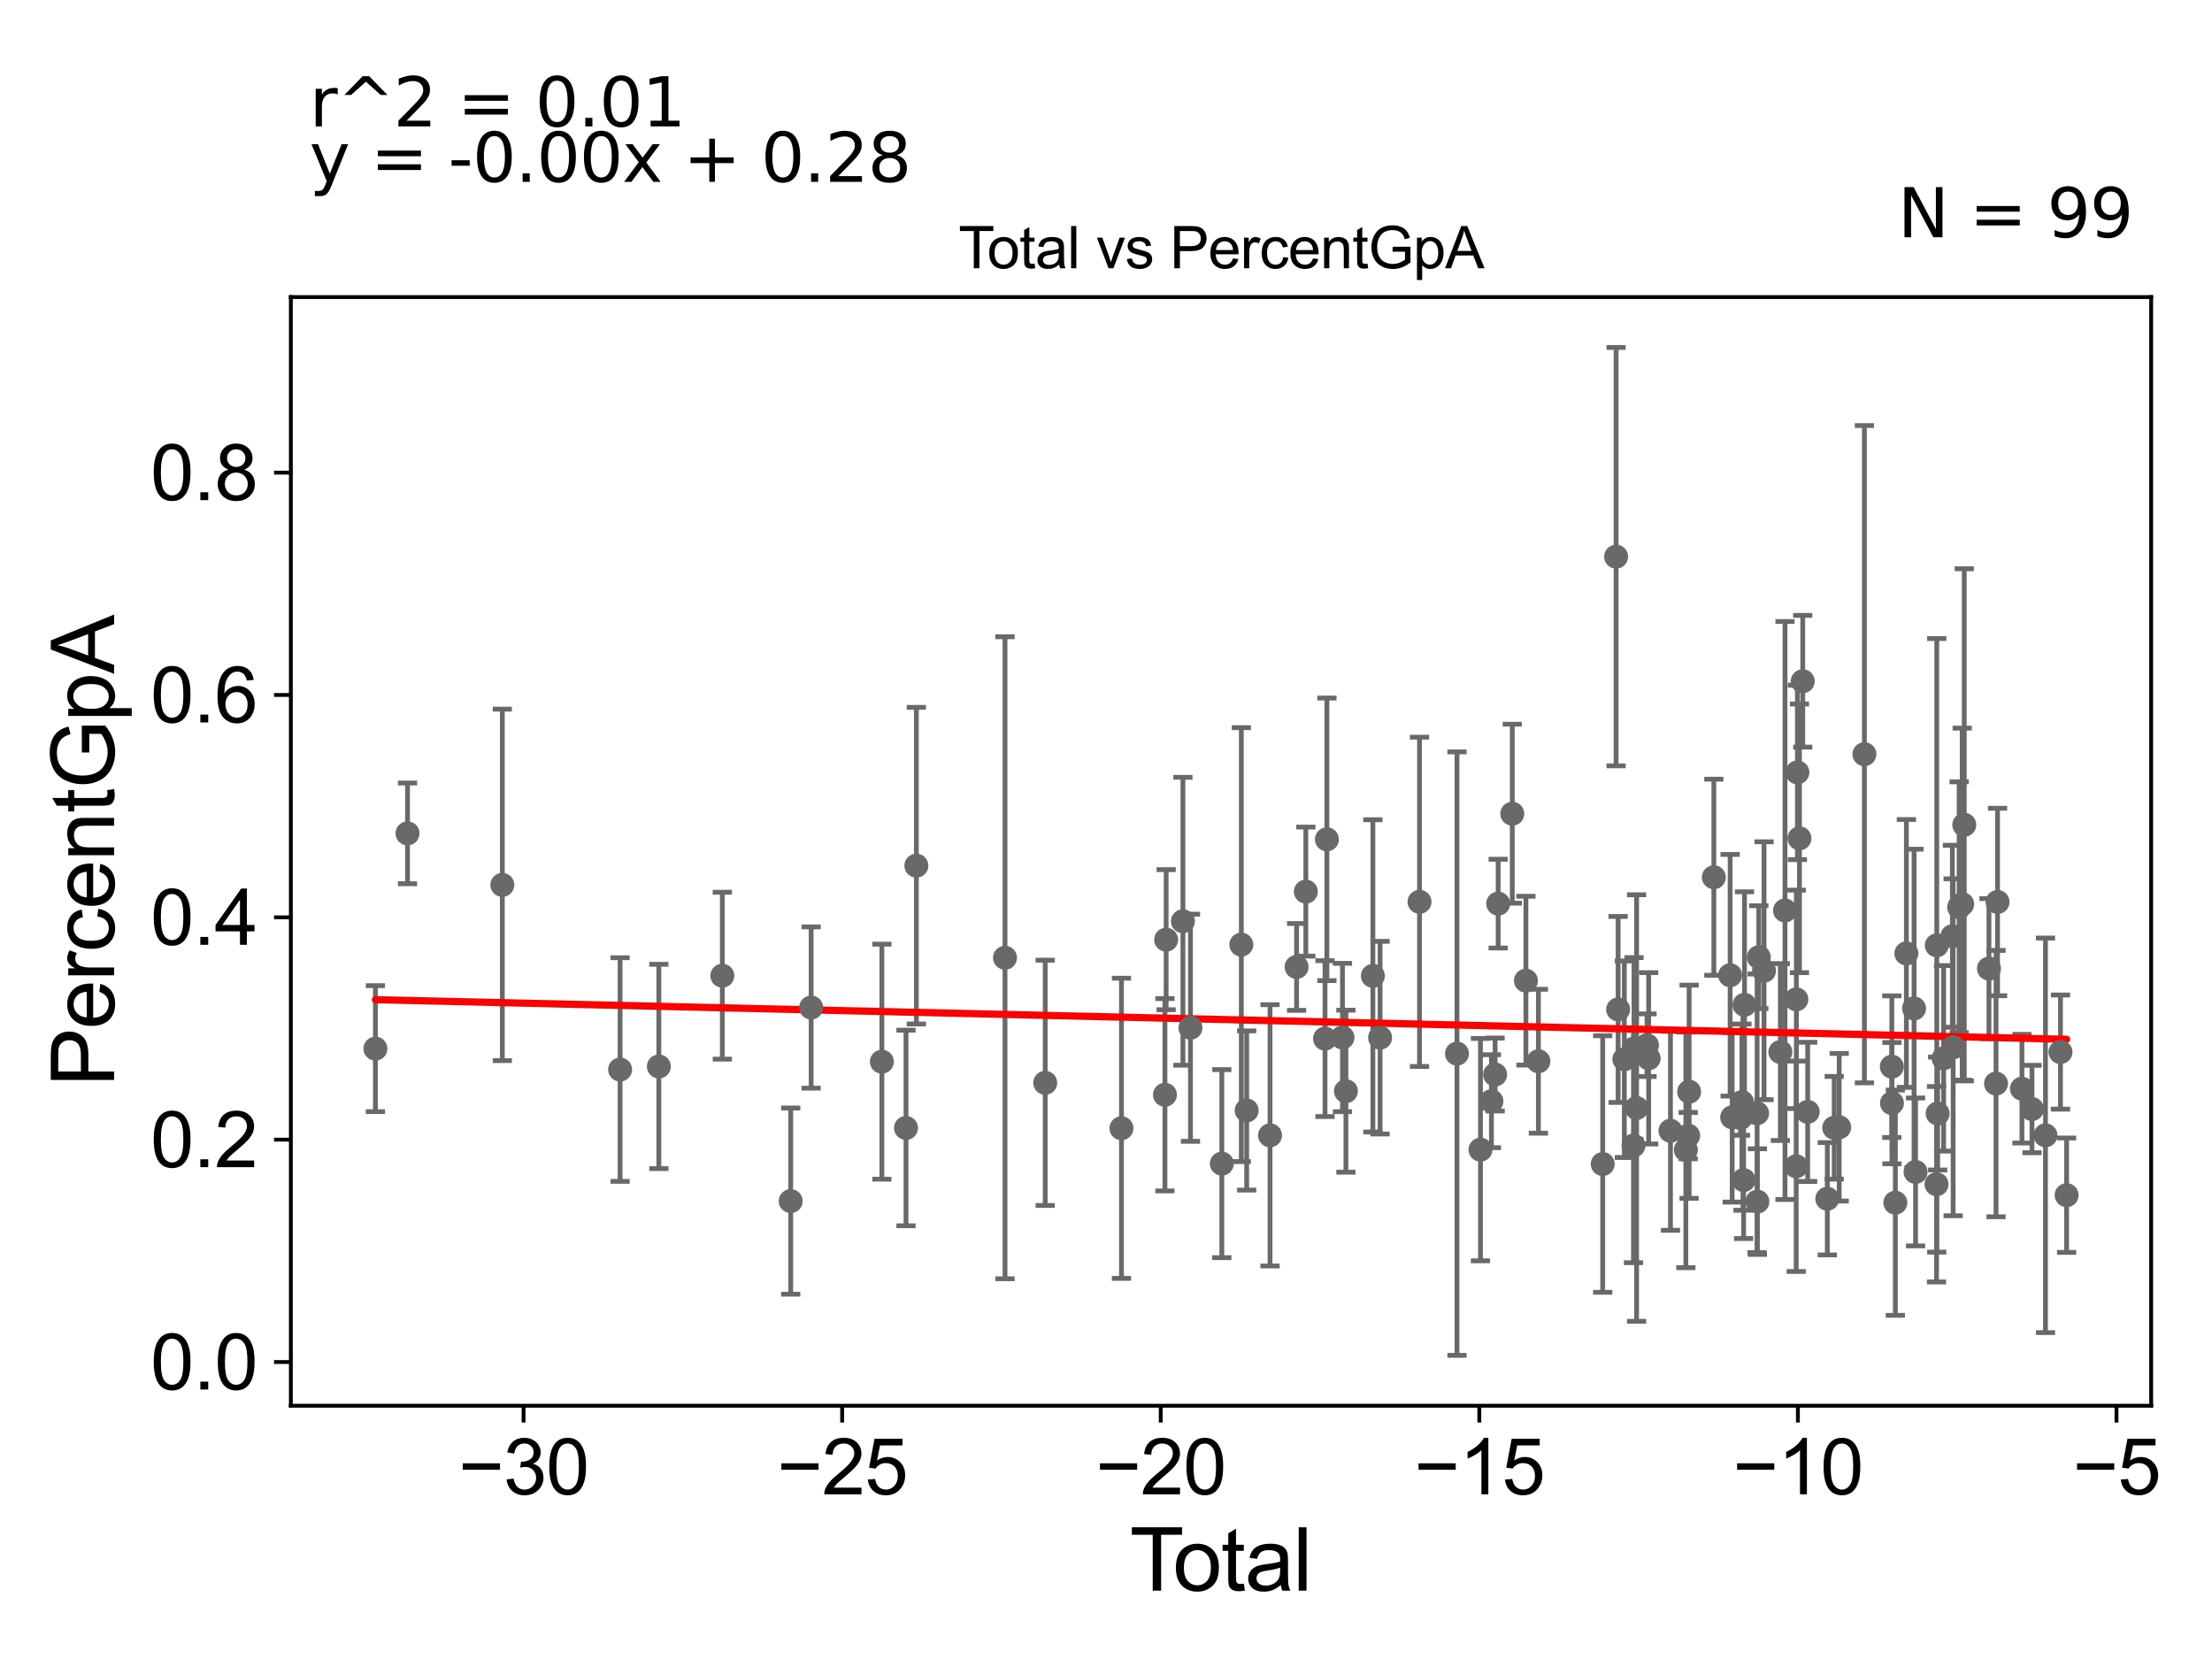 <?xml version="1.0" encoding="utf-8" standalone="no"?>
<!DOCTYPE svg PUBLIC "-//W3C//DTD SVG 1.1//EN"
  "http://www.w3.org/Graphics/SVG/1.1/DTD/svg11.dtd">
<svg xmlns:xlink="http://www.w3.org/1999/xlink" width="460.8pt" height="345.6pt" viewBox="0 0 460.8 345.6" xmlns="http://www.w3.org/2000/svg" version="1.1">
 <defs>
  <style type="text/css">*{stroke-linejoin: round; stroke-linecap: butt}</style>
 </defs>
 <g id="figure_1">
  <g id="patch_1">
   <path d="M 0 345.6 
L 460.8 345.6 
L 460.8 0 
L 0 0 
z
" style="fill: #ffffff"/>
  </g>
  <g id="axes_1">
   <g id="patch_2">
    <path d="M 60.59 292.84 
L 448.128 292.84 
L 448.128 61.886 
L 60.59 61.886 
z
" style="fill: #ffffff"/>
   </g>
   <g id="PathCollection_1">
    <defs>
     <path id="m024d50906d" d="M 0 1.118 
C 0.297 1.118 0.581 1 0.791 0.791 
C 1 0.581 1.118 0.297 1.118 0 
C 1.118 -0.297 1 -0.581 0.791 -0.791 
C 0.581 -1 0.297 -1.118 0 -1.118 
C -0.297 -1.118 -0.581 -1 -0.791 -0.791 
C -1 -0.581 -1.118 -0.297 -1.118 0 
C -1.118 0.297 -1 0.581 -0.791 0.791 
C -0.581 1 -0.297 1.118 0 1.118 
z
" style="stroke: #696969"/>
    </defs>
    <g clip-path="url(#p24b6ef150b)">
     <use xlink:href="#m024d50906d" x="357.025" y="182.745" style="fill: #696969; stroke: #696969"/>
     <use xlink:href="#m024d50906d" x="340.396" y="218.408" style="fill: #696969; stroke: #696969"/>
     <use xlink:href="#m024d50906d" x="340.934" y="230.82" style="fill: #696969; stroke: #696969"/>
     <use xlink:href="#m024d50906d" x="340.283" y="238.643" style="fill: #696969; stroke: #696969"/>
     <use xlink:href="#m024d50906d" x="363.227" y="245.831" style="fill: #696969; stroke: #696969"/>
     <use xlink:href="#m024d50906d" x="351.875" y="227.425" style="fill: #696969; stroke: #696969"/>
     <use xlink:href="#m024d50906d" x="363.1" y="231.07" style="fill: #696969; stroke: #696969"/>
     <use xlink:href="#m024d50906d" x="351.195" y="239.539" style="fill: #696969; stroke: #696969"/>
     <use xlink:href="#m024d50906d" x="362.882" y="229.589" style="fill: #696969; stroke: #696969"/>
     <use xlink:href="#m024d50906d" x="338.379" y="220.661" style="fill: #696969; stroke: #696969"/>
     <use xlink:href="#m024d50906d" x="343.103" y="217.738" style="fill: #696969; stroke: #696969"/>
     <use xlink:href="#m024d50906d" x="362.59" y="232.91" style="fill: #696969; stroke: #696969"/>
     <use xlink:href="#m024d50906d" x="347.99" y="235.561" style="fill: #696969; stroke: #696969"/>
     <use xlink:href="#m024d50906d" x="360.419" y="203.161" style="fill: #696969; stroke: #696969"/>
     <use xlink:href="#m024d50906d" x="351.682" y="236.571" style="fill: #696969; stroke: #696969"/>
     <use xlink:href="#m024d50906d" x="360.844" y="232.752" style="fill: #696969; stroke: #696969"/>
     <use xlink:href="#m024d50906d" x="394.836" y="250.54" style="fill: #696969; stroke: #696969"/>
     <use xlink:href="#m024d50906d" x="366.039" y="231.92" style="fill: #696969; stroke: #696969"/>
     <use xlink:href="#m024d50906d" x="403.415" y="246.697" style="fill: #696969; stroke: #696969"/>
     <use xlink:href="#m024d50906d" x="403.466" y="196.932" style="fill: #696969; stroke: #696969"/>
     <use xlink:href="#m024d50906d" x="403.648" y="231.965" style="fill: #696969; stroke: #696969"/>
     <use xlink:href="#m024d50906d" x="404.892" y="220.471" style="fill: #696969; stroke: #696969"/>
     <use xlink:href="#m024d50906d" x="406.718" y="195.036" style="fill: #696969; stroke: #696969"/>
     <use xlink:href="#m024d50906d" x="406.875" y="218.167" style="fill: #696969; stroke: #696969"/>
     <use xlink:href="#m024d50906d" x="408.125" y="188.987" style="fill: #696969; stroke: #696969"/>
     <use xlink:href="#m024d50906d" x="408.765" y="188.343" style="fill: #696969; stroke: #696969"/>
     <use xlink:href="#m024d50906d" x="409.19" y="171.825" style="fill: #696969; stroke: #696969"/>
     <use xlink:href="#m024d50906d" x="414.336" y="201.778" style="fill: #696969; stroke: #696969"/>
     <use xlink:href="#m024d50906d" x="415.814" y="225.731" style="fill: #696969; stroke: #696969"/>
     <use xlink:href="#m024d50906d" x="416.126" y="187.897" style="fill: #696969; stroke: #696969"/>
     <use xlink:href="#m024d50906d" x="421.207" y="226.795" style="fill: #696969; stroke: #696969"/>
     <use xlink:href="#m024d50906d" x="423.299" y="231.031" style="fill: #696969; stroke: #696969"/>
     <use xlink:href="#m024d50906d" x="426.111" y="236.508" style="fill: #696969; stroke: #696969"/>
     <use xlink:href="#m024d50906d" x="429.235" y="219.164" style="fill: #696969; stroke: #696969"/>
     <use xlink:href="#m024d50906d" x="430.513" y="248.978" style="fill: #696969; stroke: #696969"/>
     <use xlink:href="#m024d50906d" x="399.05" y="244.137" style="fill: #696969; stroke: #696969"/>
     <use xlink:href="#m024d50906d" x="363.413" y="209.324" style="fill: #696969; stroke: #696969"/>
     <use xlink:href="#m024d50906d" x="398.733" y="210.078" style="fill: #696969; stroke: #696969"/>
     <use xlink:href="#m024d50906d" x="337.086" y="210.284" style="fill: #696969; stroke: #696969"/>
     <use xlink:href="#m024d50906d" x="366.089" y="250.319" style="fill: #696969; stroke: #696969"/>
     <use xlink:href="#m024d50906d" x="366.392" y="199.397" style="fill: #696969; stroke: #696969"/>
     <use xlink:href="#m024d50906d" x="367.482" y="202.224" style="fill: #696969; stroke: #696969"/>
     <use xlink:href="#m024d50906d" x="370.886" y="219.157" style="fill: #696969; stroke: #696969"/>
     <use xlink:href="#m024d50906d" x="371.85" y="189.674" style="fill: #696969; stroke: #696969"/>
     <use xlink:href="#m024d50906d" x="374.178" y="242.958" style="fill: #696969; stroke: #696969"/>
     <use xlink:href="#m024d50906d" x="374.214" y="208.185" style="fill: #696969; stroke: #696969"/>
     <use xlink:href="#m024d50906d" x="374.43" y="160.906" style="fill: #696969; stroke: #696969"/>
     <use xlink:href="#m024d50906d" x="374.862" y="174.64" style="fill: #696969; stroke: #696969"/>
     <use xlink:href="#m024d50906d" x="375.546" y="141.915" style="fill: #696969; stroke: #696969"/>
     <use xlink:href="#m024d50906d" x="376.575" y="231.618" style="fill: #696969; stroke: #696969"/>
     <use xlink:href="#m024d50906d" x="380.664" y="249.722" style="fill: #696969; stroke: #696969"/>
     <use xlink:href="#m024d50906d" x="382.102" y="234.937" style="fill: #696969; stroke: #696969"/>
     <use xlink:href="#m024d50906d" x="383.141" y="234.826" style="fill: #696969; stroke: #696969"/>
     <use xlink:href="#m024d50906d" x="388.388" y="157.113" style="fill: #696969; stroke: #696969"/>
     <use xlink:href="#m024d50906d" x="394.101" y="222.206" style="fill: #696969; stroke: #696969"/>
     <use xlink:href="#m024d50906d" x="394.13" y="229.804" style="fill: #696969; stroke: #696969"/>
     <use xlink:href="#m024d50906d" x="397.132" y="198.621" style="fill: #696969; stroke: #696969"/>
     <use xlink:href="#m024d50906d" x="336.664" y="115.961" style="fill: #696969; stroke: #696969"/>
     <use xlink:href="#m024d50906d" x="343.444" y="220.468" style="fill: #696969; stroke: #696969"/>
     <use xlink:href="#m024d50906d" x="333.874" y="242.491" style="fill: #696969; stroke: #696969"/>
     <use xlink:href="#m024d50906d" x="276.024" y="216.361" style="fill: #696969; stroke: #696969"/>
     <use xlink:href="#m024d50906d" x="276.418" y="174.848" style="fill: #696969; stroke: #696969"/>
     <use xlink:href="#m024d50906d" x="183.713" y="221.168" style="fill: #696969; stroke: #696969"/>
     <use xlink:href="#m024d50906d" x="233.621" y="235.039" style="fill: #696969; stroke: #696969"/>
     <use xlink:href="#m024d50906d" x="188.737" y="234.976" style="fill: #696969; stroke: #696969"/>
     <use xlink:href="#m024d50906d" x="190.898" y="180.33" style="fill: #696969; stroke: #696969"/>
     <use xlink:href="#m024d50906d" x="279.661" y="216.135" style="fill: #696969; stroke: #696969"/>
     <use xlink:href="#m024d50906d" x="247.998" y="214.1" style="fill: #696969; stroke: #696969"/>
     <use xlink:href="#m024d50906d" x="280.381" y="227.315" style="fill: #696969; stroke: #696969"/>
     <use xlink:href="#m024d50906d" x="246.427" y="191.915" style="fill: #696969; stroke: #696969"/>
     <use xlink:href="#m024d50906d" x="168.976" y="209.891" style="fill: #696969; stroke: #696969"/>
     <use xlink:href="#m024d50906d" x="315.034" y="169.509" style="fill: #696969; stroke: #696969"/>
     <use xlink:href="#m024d50906d" x="312.095" y="188.242" style="fill: #696969; stroke: #696969"/>
     <use xlink:href="#m024d50906d" x="311.459" y="223.84" style="fill: #696969; stroke: #696969"/>
     <use xlink:href="#m024d50906d" x="310.692" y="229.399" style="fill: #696969; stroke: #696969"/>
     <use xlink:href="#m024d50906d" x="217.736" y="225.572" style="fill: #696969; stroke: #696969"/>
     <use xlink:href="#m024d50906d" x="242.928" y="195.751" style="fill: #696969; stroke: #696969"/>
     <use xlink:href="#m024d50906d" x="308.41" y="239.494" style="fill: #696969; stroke: #696969"/>
     <use xlink:href="#m024d50906d" x="242.678" y="228.06" style="fill: #696969; stroke: #696969"/>
     <use xlink:href="#m024d50906d" x="303.517" y="219.484" style="fill: #696969; stroke: #696969"/>
     <use xlink:href="#m024d50906d" x="285.995" y="203.292" style="fill: #696969; stroke: #696969"/>
     <use xlink:href="#m024d50906d" x="295.711" y="187.867" style="fill: #696969; stroke: #696969"/>
     <use xlink:href="#m024d50906d" x="209.361" y="199.519" style="fill: #696969; stroke: #696969"/>
     <use xlink:href="#m024d50906d" x="317.878" y="204.295" style="fill: #696969; stroke: #696969"/>
     <use xlink:href="#m024d50906d" x="287.5" y="216.166" style="fill: #696969; stroke: #696969"/>
     <use xlink:href="#m024d50906d" x="259.703" y="231.333" style="fill: #696969; stroke: #696969"/>
     <use xlink:href="#m024d50906d" x="104.643" y="184.338" style="fill: #696969; stroke: #696969"/>
     <use xlink:href="#m024d50906d" x="129.178" y="222.808" style="fill: #696969; stroke: #696969"/>
     <use xlink:href="#m024d50906d" x="320.475" y="221.077" style="fill: #696969; stroke: #696969"/>
     <use xlink:href="#m024d50906d" x="164.721" y="250.21" style="fill: #696969; stroke: #696969"/>
     <use xlink:href="#m024d50906d" x="264.569" y="236.515" style="fill: #696969; stroke: #696969"/>
     <use xlink:href="#m024d50906d" x="270.104" y="201.43" style="fill: #696969; stroke: #696969"/>
     <use xlink:href="#m024d50906d" x="84.892" y="173.608" style="fill: #696969; stroke: #696969"/>
     <use xlink:href="#m024d50906d" x="137.25" y="222.165" style="fill: #696969; stroke: #696969"/>
     <use xlink:href="#m024d50906d" x="272.031" y="185.74" style="fill: #696969; stroke: #696969"/>
     <use xlink:href="#m024d50906d" x="78.205" y="218.451" style="fill: #696969; stroke: #696969"/>
     <use xlink:href="#m024d50906d" x="150.473" y="203.251" style="fill: #696969; stroke: #696969"/>
     <use xlink:href="#m024d50906d" x="254.529" y="242.405" style="fill: #696969; stroke: #696969"/>
     <use xlink:href="#m024d50906d" x="258.588" y="196.779" style="fill: #696969; stroke: #696969"/>
    </g>
   </g>
   <g id="matplotlib.axis_1">
    <g id="xtick_1">
     <g id="line2d_1">
      <defs>
       <path id="m001ad17932" d="M 0 0 
L 0 3.5 
" style="stroke: #000000; stroke-width: 0.8"/>
      </defs>
      <g>
       <use xlink:href="#m001ad17932" x="109.07" y="292.84" style="stroke: #000000; stroke-width: 0.8"/>
      </g>
     </g>
     <g id="text_1">
      <!-- −30 -->
      <g transform="translate(95.5 311.293)scale(0.16 -0.16)">
       <defs>
        <path id="ArialMT-2212" d="M 3381 1997 
L 356 1997 
L 356 2522 
L 3381 2522 
L 3381 1997 
z
" transform="scale(0.016)"/>
        <path id="ArialMT-33" d="M 269 1209 
L 831 1284 
Q 928 806 1161 595 
Q 1394 384 1728 384 
Q 2125 384 2398 659 
Q 2672 934 2672 1341 
Q 2672 1728 2419 1979 
Q 2166 2231 1775 2231 
Q 1616 2231 1378 2169 
L 1441 2663 
Q 1497 2656 1531 2656 
Q 1891 2656 2178 2843 
Q 2466 3031 2466 3422 
Q 2466 3731 2256 3934 
Q 2047 4138 1716 4138 
Q 1388 4138 1169 3931 
Q 950 3725 888 3313 
L 325 3413 
Q 428 3978 793 4289 
Q 1159 4600 1703 4600 
Q 2078 4600 2393 4439 
Q 2709 4278 2876 4000 
Q 3044 3722 3044 3409 
Q 3044 3113 2884 2869 
Q 2725 2625 2413 2481 
Q 2819 2388 3044 2092 
Q 3269 1797 3269 1353 
Q 3269 753 2831 336 
Q 2394 -81 1725 -81 
Q 1122 -81 723 278 
Q 325 638 269 1209 
z
" transform="scale(0.016)"/>
        <path id="ArialMT-30" d="M 266 2259 
Q 266 3072 433 3567 
Q 600 4063 929 4331 
Q 1259 4600 1759 4600 
Q 2128 4600 2406 4451 
Q 2684 4303 2865 4023 
Q 3047 3744 3150 3342 
Q 3253 2941 3253 2259 
Q 3253 1453 3087 958 
Q 2922 463 2592 192 
Q 2263 -78 1759 -78 
Q 1097 -78 719 397 
Q 266 969 266 2259 
z
M 844 2259 
Q 844 1131 1108 757 
Q 1372 384 1759 384 
Q 2147 384 2411 759 
Q 2675 1134 2675 2259 
Q 2675 3391 2411 3762 
Q 2147 4134 1753 4134 
Q 1366 4134 1134 3806 
Q 844 3388 844 2259 
z
" transform="scale(0.016)"/>
       </defs>
       <use xlink:href="#ArialMT-2212"/>
       <use xlink:href="#ArialMT-33" x="58.398"/>
       <use xlink:href="#ArialMT-30" x="114.014"/>
      </g>
     </g>
    </g>
    <g id="xtick_2">
     <g id="line2d_2">
      <g>
       <use xlink:href="#m001ad17932" x="175.436" y="292.84" style="stroke: #000000; stroke-width: 0.8"/>
      </g>
     </g>
     <g id="text_2">
      <!-- −25 -->
      <g transform="translate(161.866 311.293)scale(0.16 -0.16)">
       <defs>
        <path id="ArialMT-32" d="M 3222 541 
L 3222 0 
L 194 0 
Q 188 203 259 391 
Q 375 700 629 1000 
Q 884 1300 1366 1694 
Q 2113 2306 2375 2664 
Q 2638 3022 2638 3341 
Q 2638 3675 2398 3904 
Q 2159 4134 1775 4134 
Q 1369 4134 1125 3890 
Q 881 3647 878 3216 
L 300 3275 
Q 359 3922 746 4261 
Q 1134 4600 1788 4600 
Q 2447 4600 2831 4234 
Q 3216 3869 3216 3328 
Q 3216 3053 3103 2787 
Q 2991 2522 2730 2228 
Q 2469 1934 1863 1422 
Q 1356 997 1212 845 
Q 1069 694 975 541 
L 3222 541 
z
" transform="scale(0.016)"/>
        <path id="ArialMT-35" d="M 266 1200 
L 856 1250 
Q 922 819 1161 601 
Q 1400 384 1738 384 
Q 2144 384 2425 690 
Q 2706 997 2706 1503 
Q 2706 1984 2436 2262 
Q 2166 2541 1728 2541 
Q 1456 2541 1237 2417 
Q 1019 2294 894 2097 
L 366 2166 
L 809 4519 
L 3088 4519 
L 3088 3981 
L 1259 3981 
L 1013 2750 
Q 1425 3038 1878 3038 
Q 2478 3038 2890 2622 
Q 3303 2206 3303 1553 
Q 3303 931 2941 478 
Q 2500 -78 1738 -78 
Q 1113 -78 717 272 
Q 322 622 266 1200 
z
" transform="scale(0.016)"/>
       </defs>
       <use xlink:href="#ArialMT-2212"/>
       <use xlink:href="#ArialMT-32" x="58.398"/>
       <use xlink:href="#ArialMT-35" x="114.014"/>
      </g>
     </g>
    </g>
    <g id="xtick_3">
     <g id="line2d_3">
      <g>
       <use xlink:href="#m001ad17932" x="241.802" y="292.84" style="stroke: #000000; stroke-width: 0.8"/>
      </g>
     </g>
     <g id="text_3">
      <!-- −20 -->
      <g transform="translate(228.232 311.293)scale(0.16 -0.16)">
       <use xlink:href="#ArialMT-2212"/>
       <use xlink:href="#ArialMT-32" x="58.398"/>
       <use xlink:href="#ArialMT-30" x="114.014"/>
      </g>
     </g>
    </g>
    <g id="xtick_4">
     <g id="line2d_4">
      <g>
       <use xlink:href="#m001ad17932" x="308.168" y="292.84" style="stroke: #000000; stroke-width: 0.8"/>
      </g>
     </g>
     <g id="text_4">
      <!-- −15 -->
      <g transform="translate(294.598 311.293)scale(0.16 -0.16)">
       <defs>
        <path id="ArialMT-31" d="M 2384 0 
L 1822 0 
L 1822 3584 
Q 1619 3391 1289 3197 
Q 959 3003 697 2906 
L 697 3450 
Q 1169 3672 1522 3987 
Q 1875 4303 2022 4600 
L 2384 4600 
L 2384 0 
z
" transform="scale(0.016)"/>
       </defs>
       <use xlink:href="#ArialMT-2212"/>
       <use xlink:href="#ArialMT-31" x="58.398"/>
       <use xlink:href="#ArialMT-35" x="114.014"/>
      </g>
     </g>
    </g>
    <g id="xtick_5">
     <g id="line2d_5">
      <g>
       <use xlink:href="#m001ad17932" x="374.534" y="292.84" style="stroke: #000000; stroke-width: 0.8"/>
      </g>
     </g>
     <g id="text_5">
      <!-- −10 -->
      <g transform="translate(360.964 311.293)scale(0.16 -0.16)">
       <use xlink:href="#ArialMT-2212"/>
       <use xlink:href="#ArialMT-31" x="58.398"/>
       <use xlink:href="#ArialMT-30" x="114.014"/>
      </g>
     </g>
    </g>
    <g id="xtick_6">
     <g id="line2d_6">
      <g>
       <use xlink:href="#m001ad17932" x="440.9" y="292.84" style="stroke: #000000; stroke-width: 0.8"/>
      </g>
     </g>
     <g id="text_6">
      <!-- −5 -->
      <g transform="translate(431.778 311.293)scale(0.16 -0.16)">
       <use xlink:href="#ArialMT-2212"/>
       <use xlink:href="#ArialMT-35" x="58.398"/>
      </g>
     </g>
    </g>
    <g id="text_7">
     <!-- Total -->
     <g transform="translate(235.354 331.357)scale(0.18 -0.18)">
      <defs>
       <path id="ArialMT-54" d="M 1659 0 
L 1659 4041 
L 150 4041 
L 150 4581 
L 3781 4581 
L 3781 4041 
L 2266 4041 
L 2266 0 
L 1659 0 
z
" transform="scale(0.016)"/>
       <path id="ArialMT-6f" d="M 213 1659 
Q 213 2581 725 3025 
Q 1153 3394 1769 3394 
Q 2453 3394 2887 2945 
Q 3322 2497 3322 1706 
Q 3322 1066 3130 698 
Q 2938 331 2570 128 
Q 2203 -75 1769 -75 
Q 1072 -75 642 372 
Q 213 819 213 1659 
z
M 791 1659 
Q 791 1022 1069 705 
Q 1347 388 1769 388 
Q 2188 388 2466 706 
Q 2744 1025 2744 1678 
Q 2744 2294 2464 2611 
Q 2184 2928 1769 2928 
Q 1347 2928 1069 2612 
Q 791 2297 791 1659 
z
" transform="scale(0.016)"/>
       <path id="ArialMT-74" d="M 1650 503 
L 1731 6 
Q 1494 -44 1306 -44 
Q 1000 -44 831 53 
Q 663 150 594 308 
Q 525 466 525 972 
L 525 2881 
L 113 2881 
L 113 3319 
L 525 3319 
L 525 4141 
L 1084 4478 
L 1084 3319 
L 1650 3319 
L 1650 2881 
L 1084 2881 
L 1084 941 
Q 1084 700 1114 631 
Q 1144 563 1211 522 
Q 1278 481 1403 481 
Q 1497 481 1650 503 
z
" transform="scale(0.016)"/>
       <path id="ArialMT-61" d="M 2588 409 
Q 2275 144 1986 34 
Q 1697 -75 1366 -75 
Q 819 -75 525 192 
Q 231 459 231 875 
Q 231 1119 342 1320 
Q 453 1522 633 1644 
Q 813 1766 1038 1828 
Q 1203 1872 1538 1913 
Q 2219 1994 2541 2106 
Q 2544 2222 2544 2253 
Q 2544 2597 2384 2738 
Q 2169 2928 1744 2928 
Q 1347 2928 1158 2789 
Q 969 2650 878 2297 
L 328 2372 
Q 403 2725 575 2942 
Q 747 3159 1072 3276 
Q 1397 3394 1825 3394 
Q 2250 3394 2515 3294 
Q 2781 3194 2906 3042 
Q 3031 2891 3081 2659 
Q 3109 2516 3109 2141 
L 3109 1391 
Q 3109 606 3145 398 
Q 3181 191 3288 0 
L 2700 0 
Q 2613 175 2588 409 
z
M 2541 1666 
Q 2234 1541 1622 1453 
Q 1275 1403 1131 1340 
Q 988 1278 909 1158 
Q 831 1038 831 891 
Q 831 666 1001 516 
Q 1172 366 1500 366 
Q 1825 366 2078 508 
Q 2331 650 2450 897 
Q 2541 1088 2541 1459 
L 2541 1666 
z
" transform="scale(0.016)"/>
       <path id="ArialMT-6c" d="M 409 0 
L 409 4581 
L 972 4581 
L 972 0 
L 409 0 
z
" transform="scale(0.016)"/>
      </defs>
      <use xlink:href="#ArialMT-54"/>
      <use xlink:href="#ArialMT-6f" x="49.959"/>
      <use xlink:href="#ArialMT-74" x="105.574"/>
      <use xlink:href="#ArialMT-61" x="133.357"/>
      <use xlink:href="#ArialMT-6c" x="188.973"/>
     </g>
    </g>
   </g>
   <g id="matplotlib.axis_2">
    <g id="ytick_1">
     <g id="line2d_7">
      <defs>
       <path id="m79c85d1382" d="M 0 0 
L -3.5 0 
" style="stroke: #000000; stroke-width: 0.8"/>
      </defs>
      <g>
       <use xlink:href="#m79c85d1382" x="60.59" y="283.733" style="stroke: #000000; stroke-width: 0.8"/>
      </g>
     </g>
     <g id="text_8">
      <!-- 0.0 -->
      <g transform="translate(31.35 289.459)scale(0.16 -0.16)">
       <defs>
        <path id="ArialMT-2e" d="M 581 0 
L 581 641 
L 1222 641 
L 1222 0 
L 581 0 
z
" transform="scale(0.016)"/>
       </defs>
       <use xlink:href="#ArialMT-30"/>
       <use xlink:href="#ArialMT-2e" x="55.615"/>
       <use xlink:href="#ArialMT-30" x="83.398"/>
      </g>
     </g>
    </g>
    <g id="ytick_2">
     <g id="line2d_8">
      <g>
       <use xlink:href="#m79c85d1382" x="60.59" y="237.414" style="stroke: #000000; stroke-width: 0.8"/>
      </g>
     </g>
     <g id="text_9">
      <!-- 0.2 -->
      <g transform="translate(31.35 243.14)scale(0.16 -0.16)">
       <use xlink:href="#ArialMT-30"/>
       <use xlink:href="#ArialMT-2e" x="55.615"/>
       <use xlink:href="#ArialMT-32" x="83.398"/>
      </g>
     </g>
    </g>
    <g id="ytick_3">
     <g id="line2d_9">
      <g>
       <use xlink:href="#m79c85d1382" x="60.59" y="191.095" style="stroke: #000000; stroke-width: 0.8"/>
      </g>
     </g>
     <g id="text_10">
      <!-- 0.4 -->
      <g transform="translate(31.35 196.821)scale(0.16 -0.16)">
       <defs>
        <path id="ArialMT-34" d="M 2069 0 
L 2069 1097 
L 81 1097 
L 81 1613 
L 2172 4581 
L 2631 4581 
L 2631 1613 
L 3250 1613 
L 3250 1097 
L 2631 1097 
L 2631 0 
L 2069 0 
z
M 2069 1613 
L 2069 3678 
L 634 1613 
L 2069 1613 
z
" transform="scale(0.016)"/>
       </defs>
       <use xlink:href="#ArialMT-30"/>
       <use xlink:href="#ArialMT-2e" x="55.615"/>
       <use xlink:href="#ArialMT-34" x="83.398"/>
      </g>
     </g>
    </g>
    <g id="ytick_4">
     <g id="line2d_10">
      <g>
       <use xlink:href="#m79c85d1382" x="60.59" y="144.776" style="stroke: #000000; stroke-width: 0.8"/>
      </g>
     </g>
     <g id="text_11">
      <!-- 0.6 -->
      <g transform="translate(31.35 150.502)scale(0.16 -0.16)">
       <defs>
        <path id="ArialMT-36" d="M 3184 3459 
L 2625 3416 
Q 2550 3747 2413 3897 
Q 2184 4138 1850 4138 
Q 1581 4138 1378 3988 
Q 1113 3794 959 3422 
Q 806 3050 800 2363 
Q 1003 2672 1297 2822 
Q 1591 2972 1913 2972 
Q 2475 2972 2870 2558 
Q 3266 2144 3266 1488 
Q 3266 1056 3080 686 
Q 2894 316 2569 119 
Q 2244 -78 1831 -78 
Q 1128 -78 684 439 
Q 241 956 241 2144 
Q 241 3472 731 4075 
Q 1159 4600 1884 4600 
Q 2425 4600 2770 4297 
Q 3116 3994 3184 3459 
z
M 888 1484 
Q 888 1194 1011 928 
Q 1134 663 1356 523 
Q 1578 384 1822 384 
Q 2178 384 2434 671 
Q 2691 959 2691 1453 
Q 2691 1928 2437 2201 
Q 2184 2475 1800 2475 
Q 1419 2475 1153 2201 
Q 888 1928 888 1484 
z
" transform="scale(0.016)"/>
       </defs>
       <use xlink:href="#ArialMT-30"/>
       <use xlink:href="#ArialMT-2e" x="55.615"/>
       <use xlink:href="#ArialMT-36" x="83.398"/>
      </g>
     </g>
    </g>
    <g id="ytick_5">
     <g id="line2d_11">
      <g>
       <use xlink:href="#m79c85d1382" x="60.59" y="98.457" style="stroke: #000000; stroke-width: 0.8"/>
      </g>
     </g>
     <g id="text_12">
      <!-- 0.8 -->
      <g transform="translate(31.35 104.183)scale(0.16 -0.16)">
       <defs>
        <path id="ArialMT-38" d="M 1131 2484 
Q 781 2613 612 2850 
Q 444 3088 444 3419 
Q 444 3919 803 4259 
Q 1163 4600 1759 4600 
Q 2359 4600 2725 4251 
Q 3091 3903 3091 3403 
Q 3091 3084 2923 2848 
Q 2756 2613 2416 2484 
Q 2838 2347 3058 2040 
Q 3278 1734 3278 1309 
Q 3278 722 2862 322 
Q 2447 -78 1769 -78 
Q 1091 -78 675 323 
Q 259 725 259 1325 
Q 259 1772 486 2073 
Q 713 2375 1131 2484 
z
M 1019 3438 
Q 1019 3113 1228 2906 
Q 1438 2700 1772 2700 
Q 2097 2700 2305 2904 
Q 2513 3109 2513 3406 
Q 2513 3716 2298 3927 
Q 2084 4138 1766 4138 
Q 1444 4138 1231 3931 
Q 1019 3725 1019 3438 
z
M 838 1322 
Q 838 1081 952 856 
Q 1066 631 1291 507 
Q 1516 384 1775 384 
Q 2178 384 2440 643 
Q 2703 903 2703 1303 
Q 2703 1709 2433 1975 
Q 2163 2241 1756 2241 
Q 1359 2241 1098 1978 
Q 838 1716 838 1322 
z
" transform="scale(0.016)"/>
       </defs>
       <use xlink:href="#ArialMT-30"/>
       <use xlink:href="#ArialMT-2e" x="55.615"/>
       <use xlink:href="#ArialMT-38" x="83.398"/>
      </g>
     </g>
    </g>
    <g id="text_13">
     <!-- PercentGpA -->
     <g transform="translate(23.773 226.386)rotate(-90)scale(0.18 -0.18)">
      <defs>
       <path id="ArialMT-50" d="M 494 0 
L 494 4581 
L 2222 4581 
Q 2678 4581 2919 4538 
Q 3256 4481 3484 4323 
Q 3713 4166 3852 3881 
Q 3991 3597 3991 3256 
Q 3991 2672 3619 2267 
Q 3247 1863 2275 1863 
L 1100 1863 
L 1100 0 
L 494 0 
z
M 1100 2403 
L 2284 2403 
Q 2872 2403 3119 2622 
Q 3366 2841 3366 3238 
Q 3366 3525 3220 3729 
Q 3075 3934 2838 4000 
Q 2684 4041 2272 4041 
L 1100 4041 
L 1100 2403 
z
" transform="scale(0.016)"/>
       <path id="ArialMT-65" d="M 2694 1069 
L 3275 997 
Q 3138 488 2766 206 
Q 2394 -75 1816 -75 
Q 1088 -75 661 373 
Q 234 822 234 1631 
Q 234 2469 665 2931 
Q 1097 3394 1784 3394 
Q 2450 3394 2872 2941 
Q 3294 2488 3294 1666 
Q 3294 1616 3291 1516 
L 816 1516 
Q 847 969 1125 678 
Q 1403 388 1819 388 
Q 2128 388 2347 550 
Q 2566 713 2694 1069 
z
M 847 1978 
L 2700 1978 
Q 2663 2397 2488 2606 
Q 2219 2931 1791 2931 
Q 1403 2931 1139 2672 
Q 875 2413 847 1978 
z
" transform="scale(0.016)"/>
       <path id="ArialMT-72" d="M 416 0 
L 416 3319 
L 922 3319 
L 922 2816 
Q 1116 3169 1280 3281 
Q 1444 3394 1641 3394 
Q 1925 3394 2219 3213 
L 2025 2691 
Q 1819 2813 1613 2813 
Q 1428 2813 1281 2702 
Q 1134 2591 1072 2394 
Q 978 2094 978 1738 
L 978 0 
L 416 0 
z
" transform="scale(0.016)"/>
       <path id="ArialMT-63" d="M 2588 1216 
L 3141 1144 
Q 3050 572 2676 248 
Q 2303 -75 1759 -75 
Q 1078 -75 664 370 
Q 250 816 250 1647 
Q 250 2184 428 2587 
Q 606 2991 970 3192 
Q 1334 3394 1763 3394 
Q 2303 3394 2647 3120 
Q 2991 2847 3088 2344 
L 2541 2259 
Q 2463 2594 2264 2762 
Q 2066 2931 1784 2931 
Q 1359 2931 1093 2626 
Q 828 2322 828 1663 
Q 828 994 1084 691 
Q 1341 388 1753 388 
Q 2084 388 2306 591 
Q 2528 794 2588 1216 
z
" transform="scale(0.016)"/>
       <path id="ArialMT-6e" d="M 422 0 
L 422 3319 
L 928 3319 
L 928 2847 
Q 1294 3394 1984 3394 
Q 2284 3394 2536 3286 
Q 2788 3178 2913 3003 
Q 3038 2828 3088 2588 
Q 3119 2431 3119 2041 
L 3119 0 
L 2556 0 
L 2556 2019 
Q 2556 2363 2490 2533 
Q 2425 2703 2258 2804 
Q 2091 2906 1866 2906 
Q 1506 2906 1245 2678 
Q 984 2450 984 1813 
L 984 0 
L 422 0 
z
" transform="scale(0.016)"/>
       <path id="ArialMT-47" d="M 2638 1797 
L 2638 2334 
L 4578 2338 
L 4578 638 
Q 4131 281 3656 101 
Q 3181 -78 2681 -78 
Q 2006 -78 1454 211 
Q 903 500 622 1047 
Q 341 1594 341 2269 
Q 341 2938 620 3517 
Q 900 4097 1425 4378 
Q 1950 4659 2634 4659 
Q 3131 4659 3532 4498 
Q 3934 4338 4162 4050 
Q 4391 3763 4509 3300 
L 3963 3150 
Q 3859 3500 3706 3700 
Q 3553 3900 3268 4020 
Q 2984 4141 2638 4141 
Q 2222 4141 1919 4014 
Q 1616 3888 1430 3681 
Q 1244 3475 1141 3228 
Q 966 2803 966 2306 
Q 966 1694 1177 1281 
Q 1388 869 1791 669 
Q 2194 469 2647 469 
Q 3041 469 3416 620 
Q 3791 772 3984 944 
L 3984 1797 
L 2638 1797 
z
" transform="scale(0.016)"/>
       <path id="ArialMT-70" d="M 422 -1272 
L 422 3319 
L 934 3319 
L 934 2888 
Q 1116 3141 1344 3267 
Q 1572 3394 1897 3394 
Q 2322 3394 2647 3175 
Q 2972 2956 3137 2557 
Q 3303 2159 3303 1684 
Q 3303 1175 3120 767 
Q 2938 359 2589 142 
Q 2241 -75 1856 -75 
Q 1575 -75 1351 44 
Q 1128 163 984 344 
L 984 -1272 
L 422 -1272 
z
M 931 1641 
Q 931 1000 1190 694 
Q 1450 388 1819 388 
Q 2194 388 2461 705 
Q 2728 1022 2728 1688 
Q 2728 2322 2467 2637 
Q 2206 2953 1844 2953 
Q 1484 2953 1207 2617 
Q 931 2281 931 1641 
z
" transform="scale(0.016)"/>
       <path id="ArialMT-41" d="M -9 0 
L 1750 4581 
L 2403 4581 
L 4278 0 
L 3588 0 
L 3053 1388 
L 1138 1388 
L 634 0 
L -9 0 
z
M 1313 1881 
L 2866 1881 
L 2388 3150 
Q 2169 3728 2063 4100 
Q 1975 3659 1816 3225 
L 1313 1881 
z
" transform="scale(0.016)"/>
      </defs>
      <use xlink:href="#ArialMT-50"/>
      <use xlink:href="#ArialMT-65" x="66.699"/>
      <use xlink:href="#ArialMT-72" x="122.314"/>
      <use xlink:href="#ArialMT-63" x="155.615"/>
      <use xlink:href="#ArialMT-65" x="205.615"/>
      <use xlink:href="#ArialMT-6e" x="261.23"/>
      <use xlink:href="#ArialMT-74" x="316.846"/>
      <use xlink:href="#ArialMT-47" x="344.629"/>
      <use xlink:href="#ArialMT-70" x="422.412"/>
      <use xlink:href="#ArialMT-41" x="478.027"/>
     </g>
    </g>
   </g>
   <g id="LineCollection_1">
    <path d="M 357.025 203.167 
L 357.025 162.322 
" clip-path="url(#p24b6ef150b)" style="fill: none; stroke: #696969"/>
    <path d="M 340.396 237.325 
L 340.396 199.491 
" clip-path="url(#p24b6ef150b)" style="fill: none; stroke: #696969"/>
    <path d="M 340.934 275.243 
L 340.934 186.397 
" clip-path="url(#p24b6ef150b)" style="fill: none; stroke: #696969"/>
    <path d="M 340.283 263.041 
L 340.283 214.246 
" clip-path="url(#p24b6ef150b)" style="fill: none; stroke: #696969"/>
    <path d="M 363.227 258.013 
L 363.227 233.65 
" clip-path="url(#p24b6ef150b)" style="fill: none; stroke: #696969"/>
    <path d="M 351.875 249.632 
L 351.875 205.217 
" clip-path="url(#p24b6ef150b)" style="fill: none; stroke: #696969"/>
    <path d="M 363.1 252.115 
L 363.1 210.025 
" clip-path="url(#p24b6ef150b)" style="fill: none; stroke: #696969"/>
    <path d="M 351.195 264.081 
L 351.195 214.996 
" clip-path="url(#p24b6ef150b)" style="fill: none; stroke: #696969"/>
    <path d="M 362.882 245.855 
L 362.882 213.324 
" clip-path="url(#p24b6ef150b)" style="fill: none; stroke: #696969"/>
    <path d="M 338.379 241.128 
L 338.379 200.194 
" clip-path="url(#p24b6ef150b)" style="fill: none; stroke: #696969"/>
    <path d="M 343.103 224.265 
L 343.103 211.212 
" clip-path="url(#p24b6ef150b)" style="fill: none; stroke: #696969"/>
    <path d="M 362.59 236.489 
L 362.59 229.33 
" clip-path="url(#p24b6ef150b)" style="fill: none; stroke: #696969"/>
    <path d="M 347.99 256.291 
L 347.99 214.831 
" clip-path="url(#p24b6ef150b)" style="fill: none; stroke: #696969"/>
    <path d="M 360.419 228.327 
L 360.419 177.994 
" clip-path="url(#p24b6ef150b)" style="fill: none; stroke: #696969"/>
    <path d="M 351.682 241.402 
L 351.682 231.74 
" clip-path="url(#p24b6ef150b)" style="fill: none; stroke: #696969"/>
    <path d="M 360.844 250.419 
L 360.844 215.084 
" clip-path="url(#p24b6ef150b)" style="fill: none; stroke: #696969"/>
    <path d="M 394.836 274.003 
L 394.836 227.077 
" clip-path="url(#p24b6ef150b)" style="fill: none; stroke: #696969"/>
    <path d="M 366.039 260.943 
L 366.039 202.898 
" clip-path="url(#p24b6ef150b)" style="fill: none; stroke: #696969"/>
    <path d="M 403.415 267.056 
L 403.415 226.339 
" clip-path="url(#p24b6ef150b)" style="fill: none; stroke: #696969"/>
    <path d="M 403.466 260.842 
L 403.466 133.022 
" clip-path="url(#p24b6ef150b)" style="fill: none; stroke: #696969"/>
    <path d="M 403.648 243.73 
L 403.648 220.199 
" clip-path="url(#p24b6ef150b)" style="fill: none; stroke: #696969"/>
    <path d="M 404.892 239.787 
L 404.892 201.155 
" clip-path="url(#p24b6ef150b)" style="fill: none; stroke: #696969"/>
    <path d="M 406.718 213.992 
L 406.718 176.081 
" clip-path="url(#p24b6ef150b)" style="fill: none; stroke: #696969"/>
    <path d="M 406.875 253.26 
L 406.875 183.074 
" clip-path="url(#p24b6ef150b)" style="fill: none; stroke: #696969"/>
    <path d="M 408.125 215.108 
L 408.125 162.865 
" clip-path="url(#p24b6ef150b)" style="fill: none; stroke: #696969"/>
    <path d="M 408.765 225.002 
L 408.765 151.683 
" clip-path="url(#p24b6ef150b)" style="fill: none; stroke: #696969"/>
    <path d="M 409.19 225.169 
L 409.19 118.48 
" clip-path="url(#p24b6ef150b)" style="fill: none; stroke: #696969"/>
    <path d="M 414.336 216.359 
L 414.336 187.198 
" clip-path="url(#p24b6ef150b)" style="fill: none; stroke: #696969"/>
    <path d="M 415.814 253.474 
L 415.814 197.988 
" clip-path="url(#p24b6ef150b)" style="fill: none; stroke: #696969"/>
    <path d="M 416.126 207.42 
L 416.126 168.374 
" clip-path="url(#p24b6ef150b)" style="fill: none; stroke: #696969"/>
    <path d="M 421.207 238.108 
L 421.207 215.482 
" clip-path="url(#p24b6ef150b)" style="fill: none; stroke: #696969"/>
    <path d="M 423.299 240.132 
L 423.299 221.93 
" clip-path="url(#p24b6ef150b)" style="fill: none; stroke: #696969"/>
    <path d="M 426.111 277.6 
L 426.111 195.417 
" clip-path="url(#p24b6ef150b)" style="fill: none; stroke: #696969"/>
    <path d="M 429.235 231.052 
L 429.235 207.275 
" clip-path="url(#p24b6ef150b)" style="fill: none; stroke: #696969"/>
    <path d="M 430.513 260.89 
L 430.513 237.066 
" clip-path="url(#p24b6ef150b)" style="fill: none; stroke: #696969"/>
    <path d="M 399.05 259.538 
L 399.05 228.737 
" clip-path="url(#p24b6ef150b)" style="fill: none; stroke: #696969"/>
    <path d="M 363.413 232.869 
L 363.413 185.78 
" clip-path="url(#p24b6ef150b)" style="fill: none; stroke: #696969"/>
    <path d="M 398.733 243.254 
L 398.733 176.902 
" clip-path="url(#p24b6ef150b)" style="fill: none; stroke: #696969"/>
    <path d="M 337.086 229.657 
L 337.086 190.911 
" clip-path="url(#p24b6ef150b)" style="fill: none; stroke: #696969"/>
    <path d="M 366.089 261.32 
L 366.089 239.318 
" clip-path="url(#p24b6ef150b)" style="fill: none; stroke: #696969"/>
    <path d="M 366.392 210.106 
L 366.392 188.688 
" clip-path="url(#p24b6ef150b)" style="fill: none; stroke: #696969"/>
    <path d="M 367.482 229.086 
L 367.482 175.363 
" clip-path="url(#p24b6ef150b)" style="fill: none; stroke: #696969"/>
    <path d="M 370.886 237.579 
L 370.886 200.735 
" clip-path="url(#p24b6ef150b)" style="fill: none; stroke: #696969"/>
    <path d="M 371.85 249.878 
L 371.85 129.469 
" clip-path="url(#p24b6ef150b)" style="fill: none; stroke: #696969"/>
    <path d="M 374.178 264.872 
L 374.178 221.043 
" clip-path="url(#p24b6ef150b)" style="fill: none; stroke: #696969"/>
    <path d="M 374.214 230.938 
L 374.214 185.432 
" clip-path="url(#p24b6ef150b)" style="fill: none; stroke: #696969"/>
    <path d="M 374.43 179.075 
L 374.43 142.738 
" clip-path="url(#p24b6ef150b)" style="fill: none; stroke: #696969"/>
    <path d="M 374.862 202.622 
L 374.862 146.659 
" clip-path="url(#p24b6ef150b)" style="fill: none; stroke: #696969"/>
    <path d="M 375.546 155.633 
L 375.546 128.197 
" clip-path="url(#p24b6ef150b)" style="fill: none; stroke: #696969"/>
    <path d="M 376.575 246.116 
L 376.575 217.12 
" clip-path="url(#p24b6ef150b)" style="fill: none; stroke: #696969"/>
    <path d="M 380.664 261.421 
L 380.664 238.023 
" clip-path="url(#p24b6ef150b)" style="fill: none; stroke: #696969"/>
    <path d="M 382.102 245.631 
L 382.102 224.242 
" clip-path="url(#p24b6ef150b)" style="fill: none; stroke: #696969"/>
    <path d="M 383.141 250.194 
L 383.141 219.458 
" clip-path="url(#p24b6ef150b)" style="fill: none; stroke: #696969"/>
    <path d="M 388.388 225.576 
L 388.388 88.649 
" clip-path="url(#p24b6ef150b)" style="fill: none; stroke: #696969"/>
    <path d="M 394.101 236.956 
L 394.101 207.456 
" clip-path="url(#p24b6ef150b)" style="fill: none; stroke: #696969"/>
    <path d="M 394.13 242.438 
L 394.13 217.17 
" clip-path="url(#p24b6ef150b)" style="fill: none; stroke: #696969"/>
    <path d="M 397.132 226.516 
L 397.132 170.725 
" clip-path="url(#p24b6ef150b)" style="fill: none; stroke: #696969"/>
    <path d="M 336.664 159.538 
L 336.664 72.384 
" clip-path="url(#p24b6ef150b)" style="fill: none; stroke: #696969"/>
    <path d="M 343.444 238.314 
L 343.444 202.622 
" clip-path="url(#p24b6ef150b)" style="fill: none; stroke: #696969"/>
    <path d="M 333.874 269.209 
L 333.874 215.774 
" clip-path="url(#p24b6ef150b)" style="fill: none; stroke: #696969"/>
    <path d="M 276.024 232.595 
L 276.024 200.127 
" clip-path="url(#p24b6ef150b)" style="fill: none; stroke: #696969"/>
    <path d="M 276.418 204.281 
L 276.418 145.415 
" clip-path="url(#p24b6ef150b)" style="fill: none; stroke: #696969"/>
    <path d="M 183.713 245.647 
L 183.713 196.69 
" clip-path="url(#p24b6ef150b)" style="fill: none; stroke: #696969"/>
    <path d="M 233.621 266.304 
L 233.621 203.775 
" clip-path="url(#p24b6ef150b)" style="fill: none; stroke: #696969"/>
    <path d="M 188.737 255.348 
L 188.737 214.604 
" clip-path="url(#p24b6ef150b)" style="fill: none; stroke: #696969"/>
    <path d="M 190.898 213.31 
L 190.898 147.35 
" clip-path="url(#p24b6ef150b)" style="fill: none; stroke: #696969"/>
    <path d="M 279.661 231.585 
L 279.661 200.685 
" clip-path="url(#p24b6ef150b)" style="fill: none; stroke: #696969"/>
    <path d="M 247.998 237.76 
L 247.998 190.44 
" clip-path="url(#p24b6ef150b)" style="fill: none; stroke: #696969"/>
    <path d="M 280.381 244.189 
L 280.381 210.441 
" clip-path="url(#p24b6ef150b)" style="fill: none; stroke: #696969"/>
    <path d="M 246.427 221.906 
L 246.427 161.924 
" clip-path="url(#p24b6ef150b)" style="fill: none; stroke: #696969"/>
    <path d="M 168.976 226.686 
L 168.976 193.095 
" clip-path="url(#p24b6ef150b)" style="fill: none; stroke: #696969"/>
    <path d="M 315.034 188.153 
L 315.034 150.864 
" clip-path="url(#p24b6ef150b)" style="fill: none; stroke: #696969"/>
    <path d="M 312.095 197.485 
L 312.095 178.998 
" clip-path="url(#p24b6ef150b)" style="fill: none; stroke: #696969"/>
    <path d="M 311.459 231.435 
L 311.459 216.245 
" clip-path="url(#p24b6ef150b)" style="fill: none; stroke: #696969"/>
    <path d="M 310.692 239.084 
L 310.692 219.714 
" clip-path="url(#p24b6ef150b)" style="fill: none; stroke: #696969"/>
    <path d="M 217.736 251.121 
L 217.736 200.023 
" clip-path="url(#p24b6ef150b)" style="fill: none; stroke: #696969"/>
    <path d="M 242.928 210.339 
L 242.928 181.163 
" clip-path="url(#p24b6ef150b)" style="fill: none; stroke: #696969"/>
    <path d="M 308.41 262.649 
L 308.41 216.339 
" clip-path="url(#p24b6ef150b)" style="fill: none; stroke: #696969"/>
    <path d="M 242.678 248.09 
L 242.678 208.029 
" clip-path="url(#p24b6ef150b)" style="fill: none; stroke: #696969"/>
    <path d="M 303.517 282.342 
L 303.517 156.626 
" clip-path="url(#p24b6ef150b)" style="fill: none; stroke: #696969"/>
    <path d="M 285.995 235.817 
L 285.995 170.767 
" clip-path="url(#p24b6ef150b)" style="fill: none; stroke: #696969"/>
    <path d="M 295.711 222.165 
L 295.711 153.569 
" clip-path="url(#p24b6ef150b)" style="fill: none; stroke: #696969"/>
    <path d="M 209.361 266.389 
L 209.361 132.649 
" clip-path="url(#p24b6ef150b)" style="fill: none; stroke: #696969"/>
    <path d="M 317.878 221.882 
L 317.878 186.709 
" clip-path="url(#p24b6ef150b)" style="fill: none; stroke: #696969"/>
    <path d="M 287.5 236.232 
L 287.5 196.101 
" clip-path="url(#p24b6ef150b)" style="fill: none; stroke: #696969"/>
    <path d="M 259.703 247.916 
L 259.703 214.75 
" clip-path="url(#p24b6ef150b)" style="fill: none; stroke: #696969"/>
    <path d="M 104.643 220.948 
L 104.643 147.728 
" clip-path="url(#p24b6ef150b)" style="fill: none; stroke: #696969"/>
    <path d="M 129.178 246.1 
L 129.178 199.515 
" clip-path="url(#p24b6ef150b)" style="fill: none; stroke: #696969"/>
    <path d="M 320.475 236.065 
L 320.475 206.088 
" clip-path="url(#p24b6ef150b)" style="fill: none; stroke: #696969"/>
    <path d="M 164.721 269.602 
L 164.721 230.818 
" clip-path="url(#p24b6ef150b)" style="fill: none; stroke: #696969"/>
    <path d="M 264.569 263.731 
L 264.569 209.298 
" clip-path="url(#p24b6ef150b)" style="fill: none; stroke: #696969"/>
    <path d="M 270.104 210.472 
L 270.104 192.387 
" clip-path="url(#p24b6ef150b)" style="fill: none; stroke: #696969"/>
    <path d="M 84.892 184.1 
L 84.892 163.116 
" clip-path="url(#p24b6ef150b)" style="fill: none; stroke: #696969"/>
    <path d="M 137.25 243.444 
L 137.25 200.886 
" clip-path="url(#p24b6ef150b)" style="fill: none; stroke: #696969"/>
    <path d="M 272.031 199.18 
L 272.031 172.299 
" clip-path="url(#p24b6ef150b)" style="fill: none; stroke: #696969"/>
    <path d="M 78.205 231.57 
L 78.205 205.331 
" clip-path="url(#p24b6ef150b)" style="fill: none; stroke: #696969"/>
    <path d="M 150.473 220.634 
L 150.473 185.867 
" clip-path="url(#p24b6ef150b)" style="fill: none; stroke: #696969"/>
    <path d="M 254.529 261.991 
L 254.529 222.818 
" clip-path="url(#p24b6ef150b)" style="fill: none; stroke: #696969"/>
    <path d="M 258.588 241.974 
L 258.588 151.584 
" clip-path="url(#p24b6ef150b)" style="fill: none; stroke: #696969"/>
   </g>
   <g id="line2d_12">
    <defs>
     <path id="m14664067cf" d="M 2 0 
L -2 -0 
" style="stroke: #696969"/>
    </defs>
    <g clip-path="url(#p24b6ef150b)">
     <use xlink:href="#m14664067cf" x="357.025" y="203.167" style="fill: #696969; stroke: #696969"/>
     <use xlink:href="#m14664067cf" x="340.396" y="237.325" style="fill: #696969; stroke: #696969"/>
     <use xlink:href="#m14664067cf" x="340.934" y="275.243" style="fill: #696969; stroke: #696969"/>
     <use xlink:href="#m14664067cf" x="340.283" y="263.041" style="fill: #696969; stroke: #696969"/>
     <use xlink:href="#m14664067cf" x="363.227" y="258.013" style="fill: #696969; stroke: #696969"/>
     <use xlink:href="#m14664067cf" x="351.875" y="249.632" style="fill: #696969; stroke: #696969"/>
     <use xlink:href="#m14664067cf" x="363.1" y="252.115" style="fill: #696969; stroke: #696969"/>
     <use xlink:href="#m14664067cf" x="351.195" y="264.081" style="fill: #696969; stroke: #696969"/>
     <use xlink:href="#m14664067cf" x="362.882" y="245.855" style="fill: #696969; stroke: #696969"/>
     <use xlink:href="#m14664067cf" x="338.379" y="241.128" style="fill: #696969; stroke: #696969"/>
     <use xlink:href="#m14664067cf" x="343.103" y="224.265" style="fill: #696969; stroke: #696969"/>
     <use xlink:href="#m14664067cf" x="362.59" y="236.489" style="fill: #696969; stroke: #696969"/>
     <use xlink:href="#m14664067cf" x="347.99" y="256.291" style="fill: #696969; stroke: #696969"/>
     <use xlink:href="#m14664067cf" x="360.419" y="228.327" style="fill: #696969; stroke: #696969"/>
     <use xlink:href="#m14664067cf" x="351.682" y="241.402" style="fill: #696969; stroke: #696969"/>
     <use xlink:href="#m14664067cf" x="360.844" y="250.419" style="fill: #696969; stroke: #696969"/>
     <use xlink:href="#m14664067cf" x="394.836" y="274.003" style="fill: #696969; stroke: #696969"/>
     <use xlink:href="#m14664067cf" x="366.039" y="260.943" style="fill: #696969; stroke: #696969"/>
     <use xlink:href="#m14664067cf" x="403.415" y="267.056" style="fill: #696969; stroke: #696969"/>
     <use xlink:href="#m14664067cf" x="403.466" y="260.842" style="fill: #696969; stroke: #696969"/>
     <use xlink:href="#m14664067cf" x="403.648" y="243.73" style="fill: #696969; stroke: #696969"/>
     <use xlink:href="#m14664067cf" x="404.892" y="239.787" style="fill: #696969; stroke: #696969"/>
     <use xlink:href="#m14664067cf" x="406.718" y="213.992" style="fill: #696969; stroke: #696969"/>
     <use xlink:href="#m14664067cf" x="406.875" y="253.26" style="fill: #696969; stroke: #696969"/>
     <use xlink:href="#m14664067cf" x="408.125" y="215.108" style="fill: #696969; stroke: #696969"/>
     <use xlink:href="#m14664067cf" x="408.765" y="225.002" style="fill: #696969; stroke: #696969"/>
     <use xlink:href="#m14664067cf" x="409.19" y="225.169" style="fill: #696969; stroke: #696969"/>
     <use xlink:href="#m14664067cf" x="414.336" y="216.359" style="fill: #696969; stroke: #696969"/>
     <use xlink:href="#m14664067cf" x="415.814" y="253.474" style="fill: #696969; stroke: #696969"/>
     <use xlink:href="#m14664067cf" x="416.126" y="207.42" style="fill: #696969; stroke: #696969"/>
     <use xlink:href="#m14664067cf" x="421.207" y="238.108" style="fill: #696969; stroke: #696969"/>
     <use xlink:href="#m14664067cf" x="423.299" y="240.132" style="fill: #696969; stroke: #696969"/>
     <use xlink:href="#m14664067cf" x="426.111" y="277.6" style="fill: #696969; stroke: #696969"/>
     <use xlink:href="#m14664067cf" x="429.235" y="231.052" style="fill: #696969; stroke: #696969"/>
     <use xlink:href="#m14664067cf" x="430.513" y="260.89" style="fill: #696969; stroke: #696969"/>
     <use xlink:href="#m14664067cf" x="399.05" y="259.538" style="fill: #696969; stroke: #696969"/>
     <use xlink:href="#m14664067cf" x="363.413" y="232.869" style="fill: #696969; stroke: #696969"/>
     <use xlink:href="#m14664067cf" x="398.733" y="243.254" style="fill: #696969; stroke: #696969"/>
     <use xlink:href="#m14664067cf" x="337.086" y="229.657" style="fill: #696969; stroke: #696969"/>
     <use xlink:href="#m14664067cf" x="366.089" y="261.32" style="fill: #696969; stroke: #696969"/>
     <use xlink:href="#m14664067cf" x="366.392" y="210.106" style="fill: #696969; stroke: #696969"/>
     <use xlink:href="#m14664067cf" x="367.482" y="229.086" style="fill: #696969; stroke: #696969"/>
     <use xlink:href="#m14664067cf" x="370.886" y="237.579" style="fill: #696969; stroke: #696969"/>
     <use xlink:href="#m14664067cf" x="371.85" y="249.878" style="fill: #696969; stroke: #696969"/>
     <use xlink:href="#m14664067cf" x="374.178" y="264.872" style="fill: #696969; stroke: #696969"/>
     <use xlink:href="#m14664067cf" x="374.214" y="230.938" style="fill: #696969; stroke: #696969"/>
     <use xlink:href="#m14664067cf" x="374.43" y="179.075" style="fill: #696969; stroke: #696969"/>
     <use xlink:href="#m14664067cf" x="374.862" y="202.622" style="fill: #696969; stroke: #696969"/>
     <use xlink:href="#m14664067cf" x="375.546" y="155.633" style="fill: #696969; stroke: #696969"/>
     <use xlink:href="#m14664067cf" x="376.575" y="246.116" style="fill: #696969; stroke: #696969"/>
     <use xlink:href="#m14664067cf" x="380.664" y="261.421" style="fill: #696969; stroke: #696969"/>
     <use xlink:href="#m14664067cf" x="382.102" y="245.631" style="fill: #696969; stroke: #696969"/>
     <use xlink:href="#m14664067cf" x="383.141" y="250.194" style="fill: #696969; stroke: #696969"/>
     <use xlink:href="#m14664067cf" x="388.388" y="225.576" style="fill: #696969; stroke: #696969"/>
     <use xlink:href="#m14664067cf" x="394.101" y="236.956" style="fill: #696969; stroke: #696969"/>
     <use xlink:href="#m14664067cf" x="394.13" y="242.438" style="fill: #696969; stroke: #696969"/>
     <use xlink:href="#m14664067cf" x="397.132" y="226.516" style="fill: #696969; stroke: #696969"/>
     <use xlink:href="#m14664067cf" x="336.664" y="159.538" style="fill: #696969; stroke: #696969"/>
     <use xlink:href="#m14664067cf" x="343.444" y="238.314" style="fill: #696969; stroke: #696969"/>
     <use xlink:href="#m14664067cf" x="333.874" y="269.209" style="fill: #696969; stroke: #696969"/>
     <use xlink:href="#m14664067cf" x="276.024" y="232.595" style="fill: #696969; stroke: #696969"/>
     <use xlink:href="#m14664067cf" x="276.418" y="204.281" style="fill: #696969; stroke: #696969"/>
     <use xlink:href="#m14664067cf" x="183.713" y="245.647" style="fill: #696969; stroke: #696969"/>
     <use xlink:href="#m14664067cf" x="233.621" y="266.304" style="fill: #696969; stroke: #696969"/>
     <use xlink:href="#m14664067cf" x="188.737" y="255.348" style="fill: #696969; stroke: #696969"/>
     <use xlink:href="#m14664067cf" x="190.898" y="213.31" style="fill: #696969; stroke: #696969"/>
     <use xlink:href="#m14664067cf" x="279.661" y="231.585" style="fill: #696969; stroke: #696969"/>
     <use xlink:href="#m14664067cf" x="247.998" y="237.76" style="fill: #696969; stroke: #696969"/>
     <use xlink:href="#m14664067cf" x="280.381" y="244.189" style="fill: #696969; stroke: #696969"/>
     <use xlink:href="#m14664067cf" x="246.427" y="221.906" style="fill: #696969; stroke: #696969"/>
     <use xlink:href="#m14664067cf" x="168.976" y="226.686" style="fill: #696969; stroke: #696969"/>
     <use xlink:href="#m14664067cf" x="315.034" y="188.153" style="fill: #696969; stroke: #696969"/>
     <use xlink:href="#m14664067cf" x="312.095" y="197.485" style="fill: #696969; stroke: #696969"/>
     <use xlink:href="#m14664067cf" x="311.459" y="231.435" style="fill: #696969; stroke: #696969"/>
     <use xlink:href="#m14664067cf" x="310.692" y="239.084" style="fill: #696969; stroke: #696969"/>
     <use xlink:href="#m14664067cf" x="217.736" y="251.121" style="fill: #696969; stroke: #696969"/>
     <use xlink:href="#m14664067cf" x="242.928" y="210.339" style="fill: #696969; stroke: #696969"/>
     <use xlink:href="#m14664067cf" x="308.41" y="262.649" style="fill: #696969; stroke: #696969"/>
     <use xlink:href="#m14664067cf" x="242.678" y="248.09" style="fill: #696969; stroke: #696969"/>
     <use xlink:href="#m14664067cf" x="303.517" y="282.342" style="fill: #696969; stroke: #696969"/>
     <use xlink:href="#m14664067cf" x="285.995" y="235.817" style="fill: #696969; stroke: #696969"/>
     <use xlink:href="#m14664067cf" x="295.711" y="222.165" style="fill: #696969; stroke: #696969"/>
     <use xlink:href="#m14664067cf" x="209.361" y="266.389" style="fill: #696969; stroke: #696969"/>
     <use xlink:href="#m14664067cf" x="317.878" y="221.882" style="fill: #696969; stroke: #696969"/>
     <use xlink:href="#m14664067cf" x="287.5" y="236.232" style="fill: #696969; stroke: #696969"/>
     <use xlink:href="#m14664067cf" x="259.703" y="247.916" style="fill: #696969; stroke: #696969"/>
     <use xlink:href="#m14664067cf" x="104.643" y="220.948" style="fill: #696969; stroke: #696969"/>
     <use xlink:href="#m14664067cf" x="129.178" y="246.1" style="fill: #696969; stroke: #696969"/>
     <use xlink:href="#m14664067cf" x="320.475" y="236.065" style="fill: #696969; stroke: #696969"/>
     <use xlink:href="#m14664067cf" x="164.721" y="269.602" style="fill: #696969; stroke: #696969"/>
     <use xlink:href="#m14664067cf" x="264.569" y="263.731" style="fill: #696969; stroke: #696969"/>
     <use xlink:href="#m14664067cf" x="270.104" y="210.472" style="fill: #696969; stroke: #696969"/>
     <use xlink:href="#m14664067cf" x="84.892" y="184.1" style="fill: #696969; stroke: #696969"/>
     <use xlink:href="#m14664067cf" x="137.25" y="243.444" style="fill: #696969; stroke: #696969"/>
     <use xlink:href="#m14664067cf" x="272.031" y="199.18" style="fill: #696969; stroke: #696969"/>
     <use xlink:href="#m14664067cf" x="78.205" y="231.57" style="fill: #696969; stroke: #696969"/>
     <use xlink:href="#m14664067cf" x="150.473" y="220.634" style="fill: #696969; stroke: #696969"/>
     <use xlink:href="#m14664067cf" x="254.529" y="261.991" style="fill: #696969; stroke: #696969"/>
     <use xlink:href="#m14664067cf" x="258.588" y="241.974" style="fill: #696969; stroke: #696969"/>
    </g>
   </g>
   <g id="line2d_13">
    <g clip-path="url(#p24b6ef150b)">
     <use xlink:href="#m14664067cf" x="357.025" y="162.322" style="fill: #696969; stroke: #696969"/>
     <use xlink:href="#m14664067cf" x="340.396" y="199.491" style="fill: #696969; stroke: #696969"/>
     <use xlink:href="#m14664067cf" x="340.934" y="186.397" style="fill: #696969; stroke: #696969"/>
     <use xlink:href="#m14664067cf" x="340.283" y="214.246" style="fill: #696969; stroke: #696969"/>
     <use xlink:href="#m14664067cf" x="363.227" y="233.65" style="fill: #696969; stroke: #696969"/>
     <use xlink:href="#m14664067cf" x="351.875" y="205.217" style="fill: #696969; stroke: #696969"/>
     <use xlink:href="#m14664067cf" x="363.1" y="210.025" style="fill: #696969; stroke: #696969"/>
     <use xlink:href="#m14664067cf" x="351.195" y="214.996" style="fill: #696969; stroke: #696969"/>
     <use xlink:href="#m14664067cf" x="362.882" y="213.324" style="fill: #696969; stroke: #696969"/>
     <use xlink:href="#m14664067cf" x="338.379" y="200.194" style="fill: #696969; stroke: #696969"/>
     <use xlink:href="#m14664067cf" x="343.103" y="211.212" style="fill: #696969; stroke: #696969"/>
     <use xlink:href="#m14664067cf" x="362.59" y="229.33" style="fill: #696969; stroke: #696969"/>
     <use xlink:href="#m14664067cf" x="347.99" y="214.831" style="fill: #696969; stroke: #696969"/>
     <use xlink:href="#m14664067cf" x="360.419" y="177.994" style="fill: #696969; stroke: #696969"/>
     <use xlink:href="#m14664067cf" x="351.682" y="231.74" style="fill: #696969; stroke: #696969"/>
     <use xlink:href="#m14664067cf" x="360.844" y="215.084" style="fill: #696969; stroke: #696969"/>
     <use xlink:href="#m14664067cf" x="394.836" y="227.077" style="fill: #696969; stroke: #696969"/>
     <use xlink:href="#m14664067cf" x="366.039" y="202.898" style="fill: #696969; stroke: #696969"/>
     <use xlink:href="#m14664067cf" x="403.415" y="226.339" style="fill: #696969; stroke: #696969"/>
     <use xlink:href="#m14664067cf" x="403.466" y="133.022" style="fill: #696969; stroke: #696969"/>
     <use xlink:href="#m14664067cf" x="403.648" y="220.199" style="fill: #696969; stroke: #696969"/>
     <use xlink:href="#m14664067cf" x="404.892" y="201.155" style="fill: #696969; stroke: #696969"/>
     <use xlink:href="#m14664067cf" x="406.718" y="176.081" style="fill: #696969; stroke: #696969"/>
     <use xlink:href="#m14664067cf" x="406.875" y="183.074" style="fill: #696969; stroke: #696969"/>
     <use xlink:href="#m14664067cf" x="408.125" y="162.865" style="fill: #696969; stroke: #696969"/>
     <use xlink:href="#m14664067cf" x="408.765" y="151.683" style="fill: #696969; stroke: #696969"/>
     <use xlink:href="#m14664067cf" x="409.19" y="118.48" style="fill: #696969; stroke: #696969"/>
     <use xlink:href="#m14664067cf" x="414.336" y="187.198" style="fill: #696969; stroke: #696969"/>
     <use xlink:href="#m14664067cf" x="415.814" y="197.988" style="fill: #696969; stroke: #696969"/>
     <use xlink:href="#m14664067cf" x="416.126" y="168.374" style="fill: #696969; stroke: #696969"/>
     <use xlink:href="#m14664067cf" x="421.207" y="215.482" style="fill: #696969; stroke: #696969"/>
     <use xlink:href="#m14664067cf" x="423.299" y="221.93" style="fill: #696969; stroke: #696969"/>
     <use xlink:href="#m14664067cf" x="426.111" y="195.417" style="fill: #696969; stroke: #696969"/>
     <use xlink:href="#m14664067cf" x="429.235" y="207.275" style="fill: #696969; stroke: #696969"/>
     <use xlink:href="#m14664067cf" x="430.513" y="237.066" style="fill: #696969; stroke: #696969"/>
     <use xlink:href="#m14664067cf" x="399.05" y="228.737" style="fill: #696969; stroke: #696969"/>
     <use xlink:href="#m14664067cf" x="363.413" y="185.78" style="fill: #696969; stroke: #696969"/>
     <use xlink:href="#m14664067cf" x="398.733" y="176.902" style="fill: #696969; stroke: #696969"/>
     <use xlink:href="#m14664067cf" x="337.086" y="190.911" style="fill: #696969; stroke: #696969"/>
     <use xlink:href="#m14664067cf" x="366.089" y="239.318" style="fill: #696969; stroke: #696969"/>
     <use xlink:href="#m14664067cf" x="366.392" y="188.688" style="fill: #696969; stroke: #696969"/>
     <use xlink:href="#m14664067cf" x="367.482" y="175.363" style="fill: #696969; stroke: #696969"/>
     <use xlink:href="#m14664067cf" x="370.886" y="200.735" style="fill: #696969; stroke: #696969"/>
     <use xlink:href="#m14664067cf" x="371.85" y="129.469" style="fill: #696969; stroke: #696969"/>
     <use xlink:href="#m14664067cf" x="374.178" y="221.043" style="fill: #696969; stroke: #696969"/>
     <use xlink:href="#m14664067cf" x="374.214" y="185.432" style="fill: #696969; stroke: #696969"/>
     <use xlink:href="#m14664067cf" x="374.43" y="142.738" style="fill: #696969; stroke: #696969"/>
     <use xlink:href="#m14664067cf" x="374.862" y="146.659" style="fill: #696969; stroke: #696969"/>
     <use xlink:href="#m14664067cf" x="375.546" y="128.197" style="fill: #696969; stroke: #696969"/>
     <use xlink:href="#m14664067cf" x="376.575" y="217.12" style="fill: #696969; stroke: #696969"/>
     <use xlink:href="#m14664067cf" x="380.664" y="238.023" style="fill: #696969; stroke: #696969"/>
     <use xlink:href="#m14664067cf" x="382.102" y="224.242" style="fill: #696969; stroke: #696969"/>
     <use xlink:href="#m14664067cf" x="383.141" y="219.458" style="fill: #696969; stroke: #696969"/>
     <use xlink:href="#m14664067cf" x="388.388" y="88.649" style="fill: #696969; stroke: #696969"/>
     <use xlink:href="#m14664067cf" x="394.101" y="207.456" style="fill: #696969; stroke: #696969"/>
     <use xlink:href="#m14664067cf" x="394.13" y="217.17" style="fill: #696969; stroke: #696969"/>
     <use xlink:href="#m14664067cf" x="397.132" y="170.725" style="fill: #696969; stroke: #696969"/>
     <use xlink:href="#m14664067cf" x="336.664" y="72.384" style="fill: #696969; stroke: #696969"/>
     <use xlink:href="#m14664067cf" x="343.444" y="202.622" style="fill: #696969; stroke: #696969"/>
     <use xlink:href="#m14664067cf" x="333.874" y="215.774" style="fill: #696969; stroke: #696969"/>
     <use xlink:href="#m14664067cf" x="276.024" y="200.127" style="fill: #696969; stroke: #696969"/>
     <use xlink:href="#m14664067cf" x="276.418" y="145.415" style="fill: #696969; stroke: #696969"/>
     <use xlink:href="#m14664067cf" x="183.713" y="196.69" style="fill: #696969; stroke: #696969"/>
     <use xlink:href="#m14664067cf" x="233.621" y="203.775" style="fill: #696969; stroke: #696969"/>
     <use xlink:href="#m14664067cf" x="188.737" y="214.604" style="fill: #696969; stroke: #696969"/>
     <use xlink:href="#m14664067cf" x="190.898" y="147.35" style="fill: #696969; stroke: #696969"/>
     <use xlink:href="#m14664067cf" x="279.661" y="200.685" style="fill: #696969; stroke: #696969"/>
     <use xlink:href="#m14664067cf" x="247.998" y="190.44" style="fill: #696969; stroke: #696969"/>
     <use xlink:href="#m14664067cf" x="280.381" y="210.441" style="fill: #696969; stroke: #696969"/>
     <use xlink:href="#m14664067cf" x="246.427" y="161.924" style="fill: #696969; stroke: #696969"/>
     <use xlink:href="#m14664067cf" x="168.976" y="193.095" style="fill: #696969; stroke: #696969"/>
     <use xlink:href="#m14664067cf" x="315.034" y="150.864" style="fill: #696969; stroke: #696969"/>
     <use xlink:href="#m14664067cf" x="312.095" y="178.998" style="fill: #696969; stroke: #696969"/>
     <use xlink:href="#m14664067cf" x="311.459" y="216.245" style="fill: #696969; stroke: #696969"/>
     <use xlink:href="#m14664067cf" x="310.692" y="219.714" style="fill: #696969; stroke: #696969"/>
     <use xlink:href="#m14664067cf" x="217.736" y="200.023" style="fill: #696969; stroke: #696969"/>
     <use xlink:href="#m14664067cf" x="242.928" y="181.163" style="fill: #696969; stroke: #696969"/>
     <use xlink:href="#m14664067cf" x="308.41" y="216.339" style="fill: #696969; stroke: #696969"/>
     <use xlink:href="#m14664067cf" x="242.678" y="208.029" style="fill: #696969; stroke: #696969"/>
     <use xlink:href="#m14664067cf" x="303.517" y="156.626" style="fill: #696969; stroke: #696969"/>
     <use xlink:href="#m14664067cf" x="285.995" y="170.767" style="fill: #696969; stroke: #696969"/>
     <use xlink:href="#m14664067cf" x="295.711" y="153.569" style="fill: #696969; stroke: #696969"/>
     <use xlink:href="#m14664067cf" x="209.361" y="132.649" style="fill: #696969; stroke: #696969"/>
     <use xlink:href="#m14664067cf" x="317.878" y="186.709" style="fill: #696969; stroke: #696969"/>
     <use xlink:href="#m14664067cf" x="287.5" y="196.101" style="fill: #696969; stroke: #696969"/>
     <use xlink:href="#m14664067cf" x="259.703" y="214.75" style="fill: #696969; stroke: #696969"/>
     <use xlink:href="#m14664067cf" x="104.643" y="147.728" style="fill: #696969; stroke: #696969"/>
     <use xlink:href="#m14664067cf" x="129.178" y="199.515" style="fill: #696969; stroke: #696969"/>
     <use xlink:href="#m14664067cf" x="320.475" y="206.088" style="fill: #696969; stroke: #696969"/>
     <use xlink:href="#m14664067cf" x="164.721" y="230.818" style="fill: #696969; stroke: #696969"/>
     <use xlink:href="#m14664067cf" x="264.569" y="209.298" style="fill: #696969; stroke: #696969"/>
     <use xlink:href="#m14664067cf" x="270.104" y="192.387" style="fill: #696969; stroke: #696969"/>
     <use xlink:href="#m14664067cf" x="84.892" y="163.116" style="fill: #696969; stroke: #696969"/>
     <use xlink:href="#m14664067cf" x="137.25" y="200.886" style="fill: #696969; stroke: #696969"/>
     <use xlink:href="#m14664067cf" x="272.031" y="172.299" style="fill: #696969; stroke: #696969"/>
     <use xlink:href="#m14664067cf" x="78.205" y="205.331" style="fill: #696969; stroke: #696969"/>
     <use xlink:href="#m14664067cf" x="150.473" y="185.867" style="fill: #696969; stroke: #696969"/>
     <use xlink:href="#m14664067cf" x="254.529" y="222.818" style="fill: #696969; stroke: #696969"/>
     <use xlink:href="#m14664067cf" x="258.588" y="151.584" style="fill: #696969; stroke: #696969"/>
    </g>
   </g>
   <g id="line2d_14">
    <path d="M 357.025 214.781 
L 340.396 214.392 
L 340.934 214.404 
L 340.283 214.389 
L 363.227 214.927 
L 351.875 214.661 
L 363.1 214.924 
L 351.195 214.645 
L 362.882 214.919 
L 338.379 214.345 
L 343.103 214.455 
L 362.59 214.912 
L 347.99 214.57 
L 360.419 214.861 
L 351.682 214.656 
L 360.844 214.871 
L 394.836 215.667 
L 366.039 214.992 
L 403.415 215.868 
L 403.466 215.869 
L 403.648 215.873 
L 404.892 215.903 
L 406.718 215.945 
L 406.875 215.949 
L 408.125 215.978 
L 408.765 215.993 
L 409.19 216.003 
L 414.336 216.124 
L 415.814 216.158 
L 416.126 216.166 
L 421.207 216.285 
L 423.299 216.334 
L 426.111 216.4 
L 429.235 216.473 
L 430.513 216.503 
L 399.05 215.766 
L 363.413 214.931 
L 398.733 215.758 
L 337.086 214.314 
L 366.089 214.994 
L 366.392 215.001 
L 367.482 215.026 
L 370.886 215.106 
L 371.85 215.129 
L 374.178 215.183 
L 374.214 215.184 
L 374.43 215.189 
L 374.862 215.199 
L 375.546 215.215 
L 376.575 215.239 
L 380.664 215.335 
L 382.102 215.369 
L 383.141 215.393 
L 388.388 215.516 
L 394.101 215.65 
L 394.13 215.65 
L 397.132 215.721 
L 336.664 214.304 
L 343.444 214.463 
L 333.874 214.239 
L 276.024 212.884 
L 276.418 212.893 
L 183.713 210.721 
L 233.621 211.891 
L 188.737 210.839 
L 190.898 210.89 
L 279.661 212.969 
L 247.998 212.227 
L 280.381 212.986 
L 246.427 212.191 
L 168.976 210.376 
L 315.034 213.798 
L 312.095 213.729 
L 311.459 213.714 
L 310.692 213.696 
L 217.736 211.518 
L 242.928 212.109 
L 308.41 213.642 
L 242.678 212.103 
L 303.517 213.528 
L 285.995 213.117 
L 295.711 213.345 
L 209.361 211.322 
L 317.878 213.864 
L 287.5 213.153 
L 259.703 212.502 
L 104.643 208.869 
L 129.178 209.444 
L 320.475 213.925 
L 164.721 210.277 
L 264.569 212.616 
L 270.104 212.745 
L 84.892 208.407 
L 137.25 209.633 
L 272.031 212.79 
L 78.205 208.25 
L 150.473 209.943 
L 254.529 212.38 
L 258.588 212.475 
" clip-path="url(#p24b6ef150b)" style="fill: none; stroke: #ff0000; stroke-width: 1.5; stroke-linecap: square"/>
   </g>
   <g id="line2d_15">
    <defs>
     <path id="m323d877605" d="M 0 2 
C 0.53 2 1.039 1.789 1.414 1.414 
C 1.789 1.039 2 0.53 2 0 
C 2 -0.53 1.789 -1.039 1.414 -1.414 
C 1.039 -1.789 0.53 -2 0 -2 
C -0.53 -2 -1.039 -1.789 -1.414 -1.414 
C -1.789 -1.039 -2 -0.53 -2 0 
C -2 0.53 -1.789 1.039 -1.414 1.414 
C -1.039 1.789 -0.53 2 0 2 
z
" style="stroke: #696969"/>
    </defs>
    <g clip-path="url(#p24b6ef150b)">
     <use xlink:href="#m323d877605" x="357.025" y="182.745" style="fill: #696969; stroke: #696969"/>
     <use xlink:href="#m323d877605" x="340.396" y="218.408" style="fill: #696969; stroke: #696969"/>
     <use xlink:href="#m323d877605" x="340.934" y="230.82" style="fill: #696969; stroke: #696969"/>
     <use xlink:href="#m323d877605" x="340.283" y="238.643" style="fill: #696969; stroke: #696969"/>
     <use xlink:href="#m323d877605" x="363.227" y="245.831" style="fill: #696969; stroke: #696969"/>
     <use xlink:href="#m323d877605" x="351.875" y="227.425" style="fill: #696969; stroke: #696969"/>
     <use xlink:href="#m323d877605" x="363.1" y="231.07" style="fill: #696969; stroke: #696969"/>
     <use xlink:href="#m323d877605" x="351.195" y="239.539" style="fill: #696969; stroke: #696969"/>
     <use xlink:href="#m323d877605" x="362.882" y="229.589" style="fill: #696969; stroke: #696969"/>
     <use xlink:href="#m323d877605" x="338.379" y="220.661" style="fill: #696969; stroke: #696969"/>
     <use xlink:href="#m323d877605" x="343.103" y="217.738" style="fill: #696969; stroke: #696969"/>
     <use xlink:href="#m323d877605" x="362.59" y="232.91" style="fill: #696969; stroke: #696969"/>
     <use xlink:href="#m323d877605" x="347.99" y="235.561" style="fill: #696969; stroke: #696969"/>
     <use xlink:href="#m323d877605" x="360.419" y="203.161" style="fill: #696969; stroke: #696969"/>
     <use xlink:href="#m323d877605" x="351.682" y="236.571" style="fill: #696969; stroke: #696969"/>
     <use xlink:href="#m323d877605" x="360.844" y="232.752" style="fill: #696969; stroke: #696969"/>
     <use xlink:href="#m323d877605" x="394.836" y="250.54" style="fill: #696969; stroke: #696969"/>
     <use xlink:href="#m323d877605" x="366.039" y="231.92" style="fill: #696969; stroke: #696969"/>
     <use xlink:href="#m323d877605" x="403.415" y="246.697" style="fill: #696969; stroke: #696969"/>
     <use xlink:href="#m323d877605" x="403.466" y="196.932" style="fill: #696969; stroke: #696969"/>
     <use xlink:href="#m323d877605" x="403.648" y="231.965" style="fill: #696969; stroke: #696969"/>
     <use xlink:href="#m323d877605" x="404.892" y="220.471" style="fill: #696969; stroke: #696969"/>
     <use xlink:href="#m323d877605" x="406.718" y="195.036" style="fill: #696969; stroke: #696969"/>
     <use xlink:href="#m323d877605" x="406.875" y="218.167" style="fill: #696969; stroke: #696969"/>
     <use xlink:href="#m323d877605" x="408.125" y="188.987" style="fill: #696969; stroke: #696969"/>
     <use xlink:href="#m323d877605" x="408.765" y="188.343" style="fill: #696969; stroke: #696969"/>
     <use xlink:href="#m323d877605" x="409.19" y="171.825" style="fill: #696969; stroke: #696969"/>
     <use xlink:href="#m323d877605" x="414.336" y="201.778" style="fill: #696969; stroke: #696969"/>
     <use xlink:href="#m323d877605" x="415.814" y="225.731" style="fill: #696969; stroke: #696969"/>
     <use xlink:href="#m323d877605" x="416.126" y="187.897" style="fill: #696969; stroke: #696969"/>
     <use xlink:href="#m323d877605" x="421.207" y="226.795" style="fill: #696969; stroke: #696969"/>
     <use xlink:href="#m323d877605" x="423.299" y="231.031" style="fill: #696969; stroke: #696969"/>
     <use xlink:href="#m323d877605" x="426.111" y="236.508" style="fill: #696969; stroke: #696969"/>
     <use xlink:href="#m323d877605" x="429.235" y="219.164" style="fill: #696969; stroke: #696969"/>
     <use xlink:href="#m323d877605" x="430.513" y="248.978" style="fill: #696969; stroke: #696969"/>
     <use xlink:href="#m323d877605" x="399.05" y="244.137" style="fill: #696969; stroke: #696969"/>
     <use xlink:href="#m323d877605" x="363.413" y="209.324" style="fill: #696969; stroke: #696969"/>
     <use xlink:href="#m323d877605" x="398.733" y="210.078" style="fill: #696969; stroke: #696969"/>
     <use xlink:href="#m323d877605" x="337.086" y="210.284" style="fill: #696969; stroke: #696969"/>
     <use xlink:href="#m323d877605" x="366.089" y="250.319" style="fill: #696969; stroke: #696969"/>
     <use xlink:href="#m323d877605" x="366.392" y="199.397" style="fill: #696969; stroke: #696969"/>
     <use xlink:href="#m323d877605" x="367.482" y="202.224" style="fill: #696969; stroke: #696969"/>
     <use xlink:href="#m323d877605" x="370.886" y="219.157" style="fill: #696969; stroke: #696969"/>
     <use xlink:href="#m323d877605" x="371.85" y="189.674" style="fill: #696969; stroke: #696969"/>
     <use xlink:href="#m323d877605" x="374.178" y="242.958" style="fill: #696969; stroke: #696969"/>
     <use xlink:href="#m323d877605" x="374.214" y="208.185" style="fill: #696969; stroke: #696969"/>
     <use xlink:href="#m323d877605" x="374.43" y="160.906" style="fill: #696969; stroke: #696969"/>
     <use xlink:href="#m323d877605" x="374.862" y="174.64" style="fill: #696969; stroke: #696969"/>
     <use xlink:href="#m323d877605" x="375.546" y="141.915" style="fill: #696969; stroke: #696969"/>
     <use xlink:href="#m323d877605" x="376.575" y="231.618" style="fill: #696969; stroke: #696969"/>
     <use xlink:href="#m323d877605" x="380.664" y="249.722" style="fill: #696969; stroke: #696969"/>
     <use xlink:href="#m323d877605" x="382.102" y="234.937" style="fill: #696969; stroke: #696969"/>
     <use xlink:href="#m323d877605" x="383.141" y="234.826" style="fill: #696969; stroke: #696969"/>
     <use xlink:href="#m323d877605" x="388.388" y="157.113" style="fill: #696969; stroke: #696969"/>
     <use xlink:href="#m323d877605" x="394.101" y="222.206" style="fill: #696969; stroke: #696969"/>
     <use xlink:href="#m323d877605" x="394.13" y="229.804" style="fill: #696969; stroke: #696969"/>
     <use xlink:href="#m323d877605" x="397.132" y="198.621" style="fill: #696969; stroke: #696969"/>
     <use xlink:href="#m323d877605" x="336.664" y="115.961" style="fill: #696969; stroke: #696969"/>
     <use xlink:href="#m323d877605" x="343.444" y="220.468" style="fill: #696969; stroke: #696969"/>
     <use xlink:href="#m323d877605" x="333.874" y="242.491" style="fill: #696969; stroke: #696969"/>
     <use xlink:href="#m323d877605" x="276.024" y="216.361" style="fill: #696969; stroke: #696969"/>
     <use xlink:href="#m323d877605" x="276.418" y="174.848" style="fill: #696969; stroke: #696969"/>
     <use xlink:href="#m323d877605" x="183.713" y="221.168" style="fill: #696969; stroke: #696969"/>
     <use xlink:href="#m323d877605" x="233.621" y="235.039" style="fill: #696969; stroke: #696969"/>
     <use xlink:href="#m323d877605" x="188.737" y="234.976" style="fill: #696969; stroke: #696969"/>
     <use xlink:href="#m323d877605" x="190.898" y="180.33" style="fill: #696969; stroke: #696969"/>
     <use xlink:href="#m323d877605" x="279.661" y="216.135" style="fill: #696969; stroke: #696969"/>
     <use xlink:href="#m323d877605" x="247.998" y="214.1" style="fill: #696969; stroke: #696969"/>
     <use xlink:href="#m323d877605" x="280.381" y="227.315" style="fill: #696969; stroke: #696969"/>
     <use xlink:href="#m323d877605" x="246.427" y="191.915" style="fill: #696969; stroke: #696969"/>
     <use xlink:href="#m323d877605" x="168.976" y="209.891" style="fill: #696969; stroke: #696969"/>
     <use xlink:href="#m323d877605" x="315.034" y="169.509" style="fill: #696969; stroke: #696969"/>
     <use xlink:href="#m323d877605" x="312.095" y="188.242" style="fill: #696969; stroke: #696969"/>
     <use xlink:href="#m323d877605" x="311.459" y="223.84" style="fill: #696969; stroke: #696969"/>
     <use xlink:href="#m323d877605" x="310.692" y="229.399" style="fill: #696969; stroke: #696969"/>
     <use xlink:href="#m323d877605" x="217.736" y="225.572" style="fill: #696969; stroke: #696969"/>
     <use xlink:href="#m323d877605" x="242.928" y="195.751" style="fill: #696969; stroke: #696969"/>
     <use xlink:href="#m323d877605" x="308.41" y="239.494" style="fill: #696969; stroke: #696969"/>
     <use xlink:href="#m323d877605" x="242.678" y="228.06" style="fill: #696969; stroke: #696969"/>
     <use xlink:href="#m323d877605" x="303.517" y="219.484" style="fill: #696969; stroke: #696969"/>
     <use xlink:href="#m323d877605" x="285.995" y="203.292" style="fill: #696969; stroke: #696969"/>
     <use xlink:href="#m323d877605" x="295.711" y="187.867" style="fill: #696969; stroke: #696969"/>
     <use xlink:href="#m323d877605" x="209.361" y="199.519" style="fill: #696969; stroke: #696969"/>
     <use xlink:href="#m323d877605" x="317.878" y="204.295" style="fill: #696969; stroke: #696969"/>
     <use xlink:href="#m323d877605" x="287.5" y="216.166" style="fill: #696969; stroke: #696969"/>
     <use xlink:href="#m323d877605" x="259.703" y="231.333" style="fill: #696969; stroke: #696969"/>
     <use xlink:href="#m323d877605" x="104.643" y="184.338" style="fill: #696969; stroke: #696969"/>
     <use xlink:href="#m323d877605" x="129.178" y="222.808" style="fill: #696969; stroke: #696969"/>
     <use xlink:href="#m323d877605" x="320.475" y="221.077" style="fill: #696969; stroke: #696969"/>
     <use xlink:href="#m323d877605" x="164.721" y="250.21" style="fill: #696969; stroke: #696969"/>
     <use xlink:href="#m323d877605" x="264.569" y="236.515" style="fill: #696969; stroke: #696969"/>
     <use xlink:href="#m323d877605" x="270.104" y="201.43" style="fill: #696969; stroke: #696969"/>
     <use xlink:href="#m323d877605" x="84.892" y="173.608" style="fill: #696969; stroke: #696969"/>
     <use xlink:href="#m323d877605" x="137.25" y="222.165" style="fill: #696969; stroke: #696969"/>
     <use xlink:href="#m323d877605" x="272.031" y="185.74" style="fill: #696969; stroke: #696969"/>
     <use xlink:href="#m323d877605" x="78.205" y="218.451" style="fill: #696969; stroke: #696969"/>
     <use xlink:href="#m323d877605" x="150.473" y="203.251" style="fill: #696969; stroke: #696969"/>
     <use xlink:href="#m323d877605" x="254.529" y="242.405" style="fill: #696969; stroke: #696969"/>
     <use xlink:href="#m323d877605" x="258.588" y="196.779" style="fill: #696969; stroke: #696969"/>
    </g>
   </g>
   <g id="patch_3">
    <path d="M 60.59 292.84 
L 60.59 61.886 
" style="fill: none; stroke: #000000; stroke-width: 0.8; stroke-linejoin: miter; stroke-linecap: square"/>
   </g>
   <g id="patch_4">
    <path d="M 448.128 292.84 
L 448.128 61.886 
" style="fill: none; stroke: #000000; stroke-width: 0.8; stroke-linejoin: miter; stroke-linecap: square"/>
   </g>
   <g id="patch_5">
    <path d="M 60.59 292.84 
L 448.128 292.84 
" style="fill: none; stroke: #000000; stroke-width: 0.8; stroke-linejoin: miter; stroke-linecap: square"/>
   </g>
   <g id="patch_6">
    <path d="M 60.59 61.886 
L 448.128 61.886 
" style="fill: none; stroke: #000000; stroke-width: 0.8; stroke-linejoin: miter; stroke-linecap: square"/>
   </g>
   <g id="text_14">
    <!-- N = 99 -->
    <g transform="translate(395.334 49.428)scale(0.14 -0.14)">
     <defs>
      <path id="DejaVuSans-4e" d="M 628 4666 
L 1478 4666 
L 3547 763 
L 3547 4666 
L 4159 4666 
L 4159 0 
L 3309 0 
L 1241 3903 
L 1241 0 
L 628 0 
L 628 4666 
z
" transform="scale(0.016)"/>
      <path id="DejaVuSans-20" transform="scale(0.016)"/>
      <path id="DejaVuSans-3d" d="M 678 2906 
L 4684 2906 
L 4684 2381 
L 678 2381 
L 678 2906 
z
M 678 1631 
L 4684 1631 
L 4684 1100 
L 678 1100 
L 678 1631 
z
" transform="scale(0.016)"/>
      <path id="DejaVuSans-39" d="M 703 97 
L 703 672 
Q 941 559 1184 500 
Q 1428 441 1663 441 
Q 2288 441 2617 861 
Q 2947 1281 2994 2138 
Q 2813 1869 2534 1725 
Q 2256 1581 1919 1581 
Q 1219 1581 811 2004 
Q 403 2428 403 3163 
Q 403 3881 828 4315 
Q 1253 4750 1959 4750 
Q 2769 4750 3195 4129 
Q 3622 3509 3622 2328 
Q 3622 1225 3098 567 
Q 2575 -91 1691 -91 
Q 1453 -91 1209 -44 
Q 966 3 703 97 
z
M 1959 2075 
Q 2384 2075 2632 2365 
Q 2881 2656 2881 3163 
Q 2881 3666 2632 3958 
Q 2384 4250 1959 4250 
Q 1534 4250 1286 3958 
Q 1038 3666 1038 3163 
Q 1038 2656 1286 2365 
Q 1534 2075 1959 2075 
z
" transform="scale(0.016)"/>
     </defs>
     <use xlink:href="#DejaVuSans-4e"/>
     <use xlink:href="#DejaVuSans-20" x="74.805"/>
     <use xlink:href="#DejaVuSans-3d" x="106.592"/>
     <use xlink:href="#DejaVuSans-20" x="190.381"/>
     <use xlink:href="#DejaVuSans-39" x="222.168"/>
     <use xlink:href="#DejaVuSans-39" x="285.791"/>
    </g>
   </g>
   <g id="text_15">
    <!-- r^2 = 0.01 -->
    <g transform="translate(64.465 26.333)scale(0.14 -0.14)">
     <defs>
      <path id="DejaVuSans-72" d="M 2631 2963 
Q 2534 3019 2420 3045 
Q 2306 3072 2169 3072 
Q 1681 3072 1420 2755 
Q 1159 2438 1159 1844 
L 1159 0 
L 581 0 
L 581 3500 
L 1159 3500 
L 1159 2956 
Q 1341 3275 1631 3429 
Q 1922 3584 2338 3584 
Q 2397 3584 2469 3576 
Q 2541 3569 2628 3553 
L 2631 2963 
z
" transform="scale(0.016)"/>
      <path id="DejaVuSans-5e" d="M 2988 4666 
L 4684 2925 
L 4056 2925 
L 2681 4159 
L 1306 2925 
L 678 2925 
L 2375 4666 
L 2988 4666 
z
" transform="scale(0.016)"/>
      <path id="DejaVuSans-32" d="M 1228 531 
L 3431 531 
L 3431 0 
L 469 0 
L 469 531 
Q 828 903 1448 1529 
Q 2069 2156 2228 2338 
Q 2531 2678 2651 2914 
Q 2772 3150 2772 3378 
Q 2772 3750 2511 3984 
Q 2250 4219 1831 4219 
Q 1534 4219 1204 4116 
Q 875 4013 500 3803 
L 500 4441 
Q 881 4594 1212 4672 
Q 1544 4750 1819 4750 
Q 2544 4750 2975 4387 
Q 3406 4025 3406 3419 
Q 3406 3131 3298 2873 
Q 3191 2616 2906 2266 
Q 2828 2175 2409 1742 
Q 1991 1309 1228 531 
z
" transform="scale(0.016)"/>
      <path id="DejaVuSans-30" d="M 2034 4250 
Q 1547 4250 1301 3770 
Q 1056 3291 1056 2328 
Q 1056 1369 1301 889 
Q 1547 409 2034 409 
Q 2525 409 2770 889 
Q 3016 1369 3016 2328 
Q 3016 3291 2770 3770 
Q 2525 4250 2034 4250 
z
M 2034 4750 
Q 2819 4750 3233 4129 
Q 3647 3509 3647 2328 
Q 3647 1150 3233 529 
Q 2819 -91 2034 -91 
Q 1250 -91 836 529 
Q 422 1150 422 2328 
Q 422 3509 836 4129 
Q 1250 4750 2034 4750 
z
" transform="scale(0.016)"/>
      <path id="DejaVuSans-2e" d="M 684 794 
L 1344 794 
L 1344 0 
L 684 0 
L 684 794 
z
" transform="scale(0.016)"/>
      <path id="DejaVuSans-31" d="M 794 531 
L 1825 531 
L 1825 4091 
L 703 3866 
L 703 4441 
L 1819 4666 
L 2450 4666 
L 2450 531 
L 3481 531 
L 3481 0 
L 794 0 
L 794 531 
z
" transform="scale(0.016)"/>
     </defs>
     <use xlink:href="#DejaVuSans-72"/>
     <use xlink:href="#DejaVuSans-5e" x="41.113"/>
     <use xlink:href="#DejaVuSans-32" x="124.902"/>
     <use xlink:href="#DejaVuSans-20" x="188.525"/>
     <use xlink:href="#DejaVuSans-3d" x="220.312"/>
     <use xlink:href="#DejaVuSans-20" x="304.102"/>
     <use xlink:href="#DejaVuSans-30" x="335.889"/>
     <use xlink:href="#DejaVuSans-2e" x="399.512"/>
     <use xlink:href="#DejaVuSans-30" x="431.299"/>
     <use xlink:href="#DejaVuSans-31" x="494.922"/>
    </g>
   </g>
   <g id="text_16">
    <!-- y = -0.00x + 0.28 -->
    <g transform="translate(64.465 37.88)scale(0.14 -0.14)">
     <defs>
      <path id="DejaVuSans-79" d="M 2059 -325 
Q 1816 -950 1584 -1140 
Q 1353 -1331 966 -1331 
L 506 -1331 
L 506 -850 
L 844 -850 
Q 1081 -850 1212 -737 
Q 1344 -625 1503 -206 
L 1606 56 
L 191 3500 
L 800 3500 
L 1894 763 
L 2988 3500 
L 3597 3500 
L 2059 -325 
z
" transform="scale(0.016)"/>
      <path id="DejaVuSans-2d" d="M 313 2009 
L 1997 2009 
L 1997 1497 
L 313 1497 
L 313 2009 
z
" transform="scale(0.016)"/>
      <path id="DejaVuSans-78" d="M 3513 3500 
L 2247 1797 
L 3578 0 
L 2900 0 
L 1881 1375 
L 863 0 
L 184 0 
L 1544 1831 
L 300 3500 
L 978 3500 
L 1906 2253 
L 2834 3500 
L 3513 3500 
z
" transform="scale(0.016)"/>
      <path id="DejaVuSans-2b" d="M 2944 4013 
L 2944 2272 
L 4684 2272 
L 4684 1741 
L 2944 1741 
L 2944 0 
L 2419 0 
L 2419 1741 
L 678 1741 
L 678 2272 
L 2419 2272 
L 2419 4013 
L 2944 4013 
z
" transform="scale(0.016)"/>
      <path id="DejaVuSans-38" d="M 2034 2216 
Q 1584 2216 1326 1975 
Q 1069 1734 1069 1313 
Q 1069 891 1326 650 
Q 1584 409 2034 409 
Q 2484 409 2743 651 
Q 3003 894 3003 1313 
Q 3003 1734 2745 1975 
Q 2488 2216 2034 2216 
z
M 1403 2484 
Q 997 2584 770 2862 
Q 544 3141 544 3541 
Q 544 4100 942 4425 
Q 1341 4750 2034 4750 
Q 2731 4750 3128 4425 
Q 3525 4100 3525 3541 
Q 3525 3141 3298 2862 
Q 3072 2584 2669 2484 
Q 3125 2378 3379 2068 
Q 3634 1759 3634 1313 
Q 3634 634 3220 271 
Q 2806 -91 2034 -91 
Q 1263 -91 848 271 
Q 434 634 434 1313 
Q 434 1759 690 2068 
Q 947 2378 1403 2484 
z
M 1172 3481 
Q 1172 3119 1398 2916 
Q 1625 2713 2034 2713 
Q 2441 2713 2670 2916 
Q 2900 3119 2900 3481 
Q 2900 3844 2670 4047 
Q 2441 4250 2034 4250 
Q 1625 4250 1398 4047 
Q 1172 3844 1172 3481 
z
" transform="scale(0.016)"/>
     </defs>
     <use xlink:href="#DejaVuSans-79"/>
     <use xlink:href="#DejaVuSans-20" x="59.18"/>
     <use xlink:href="#DejaVuSans-3d" x="90.967"/>
     <use xlink:href="#DejaVuSans-20" x="174.756"/>
     <use xlink:href="#DejaVuSans-2d" x="206.543"/>
     <use xlink:href="#DejaVuSans-30" x="242.627"/>
     <use xlink:href="#DejaVuSans-2e" x="306.25"/>
     <use xlink:href="#DejaVuSans-30" x="338.037"/>
     <use xlink:href="#DejaVuSans-30" x="401.66"/>
     <use xlink:href="#DejaVuSans-78" x="465.283"/>
     <use xlink:href="#DejaVuSans-20" x="524.463"/>
     <use xlink:href="#DejaVuSans-2b" x="556.25"/>
     <use xlink:href="#DejaVuSans-20" x="640.039"/>
     <use xlink:href="#DejaVuSans-30" x="671.826"/>
     <use xlink:href="#DejaVuSans-2e" x="735.449"/>
     <use xlink:href="#DejaVuSans-32" x="767.236"/>
     <use xlink:href="#DejaVuSans-38" x="830.859"/>
    </g>
   </g>
   <g id="text_17">
    <!-- Total vs PercentGpA -->
    <g transform="translate(199.673 55.886)scale(0.12 -0.12)">
     <defs>
      <path id="ArialMT-20" transform="scale(0.016)"/>
      <path id="ArialMT-76" d="M 1344 0 
L 81 3319 
L 675 3319 
L 1388 1331 
Q 1503 1009 1600 663 
Q 1675 925 1809 1294 
L 2547 3319 
L 3125 3319 
L 1869 0 
L 1344 0 
z
" transform="scale(0.016)"/>
      <path id="ArialMT-73" d="M 197 991 
L 753 1078 
Q 800 744 1014 566 
Q 1228 388 1613 388 
Q 2000 388 2187 545 
Q 2375 703 2375 916 
Q 2375 1106 2209 1216 
Q 2094 1291 1634 1406 
Q 1016 1563 777 1677 
Q 538 1791 414 1992 
Q 291 2194 291 2438 
Q 291 2659 392 2848 
Q 494 3038 669 3163 
Q 800 3259 1026 3326 
Q 1253 3394 1513 3394 
Q 1903 3394 2198 3281 
Q 2494 3169 2634 2976 
Q 2775 2784 2828 2463 
L 2278 2388 
Q 2241 2644 2061 2787 
Q 1881 2931 1553 2931 
Q 1166 2931 1000 2803 
Q 834 2675 834 2503 
Q 834 2394 903 2306 
Q 972 2216 1119 2156 
Q 1203 2125 1616 2013 
Q 2213 1853 2448 1751 
Q 2684 1650 2818 1456 
Q 2953 1263 2953 975 
Q 2953 694 2789 445 
Q 2625 197 2315 61 
Q 2006 -75 1616 -75 
Q 969 -75 630 194 
Q 291 463 197 991 
z
" transform="scale(0.016)"/>
     </defs>
     <use xlink:href="#ArialMT-54"/>
     <use xlink:href="#ArialMT-6f" x="49.959"/>
     <use xlink:href="#ArialMT-74" x="105.574"/>
     <use xlink:href="#ArialMT-61" x="133.357"/>
     <use xlink:href="#ArialMT-6c" x="188.973"/>
     <use xlink:href="#ArialMT-20" x="211.189"/>
     <use xlink:href="#ArialMT-76" x="238.973"/>
     <use xlink:href="#ArialMT-73" x="288.973"/>
     <use xlink:href="#ArialMT-20" x="338.973"/>
     <use xlink:href="#ArialMT-50" x="366.756"/>
     <use xlink:href="#ArialMT-65" x="433.455"/>
     <use xlink:href="#ArialMT-72" x="489.07"/>
     <use xlink:href="#ArialMT-63" x="522.371"/>
     <use xlink:href="#ArialMT-65" x="572.371"/>
     <use xlink:href="#ArialMT-6e" x="627.986"/>
     <use xlink:href="#ArialMT-74" x="683.602"/>
     <use xlink:href="#ArialMT-47" x="711.385"/>
     <use xlink:href="#ArialMT-70" x="789.168"/>
     <use xlink:href="#ArialMT-41" x="844.783"/>
    </g>
   </g>
  </g>
 </g>
 <defs>
  <clipPath id="p24b6ef150b">
   <rect x="60.59" y="61.886" width="387.538" height="230.954"/>
  </clipPath>
 </defs>
</svg>
